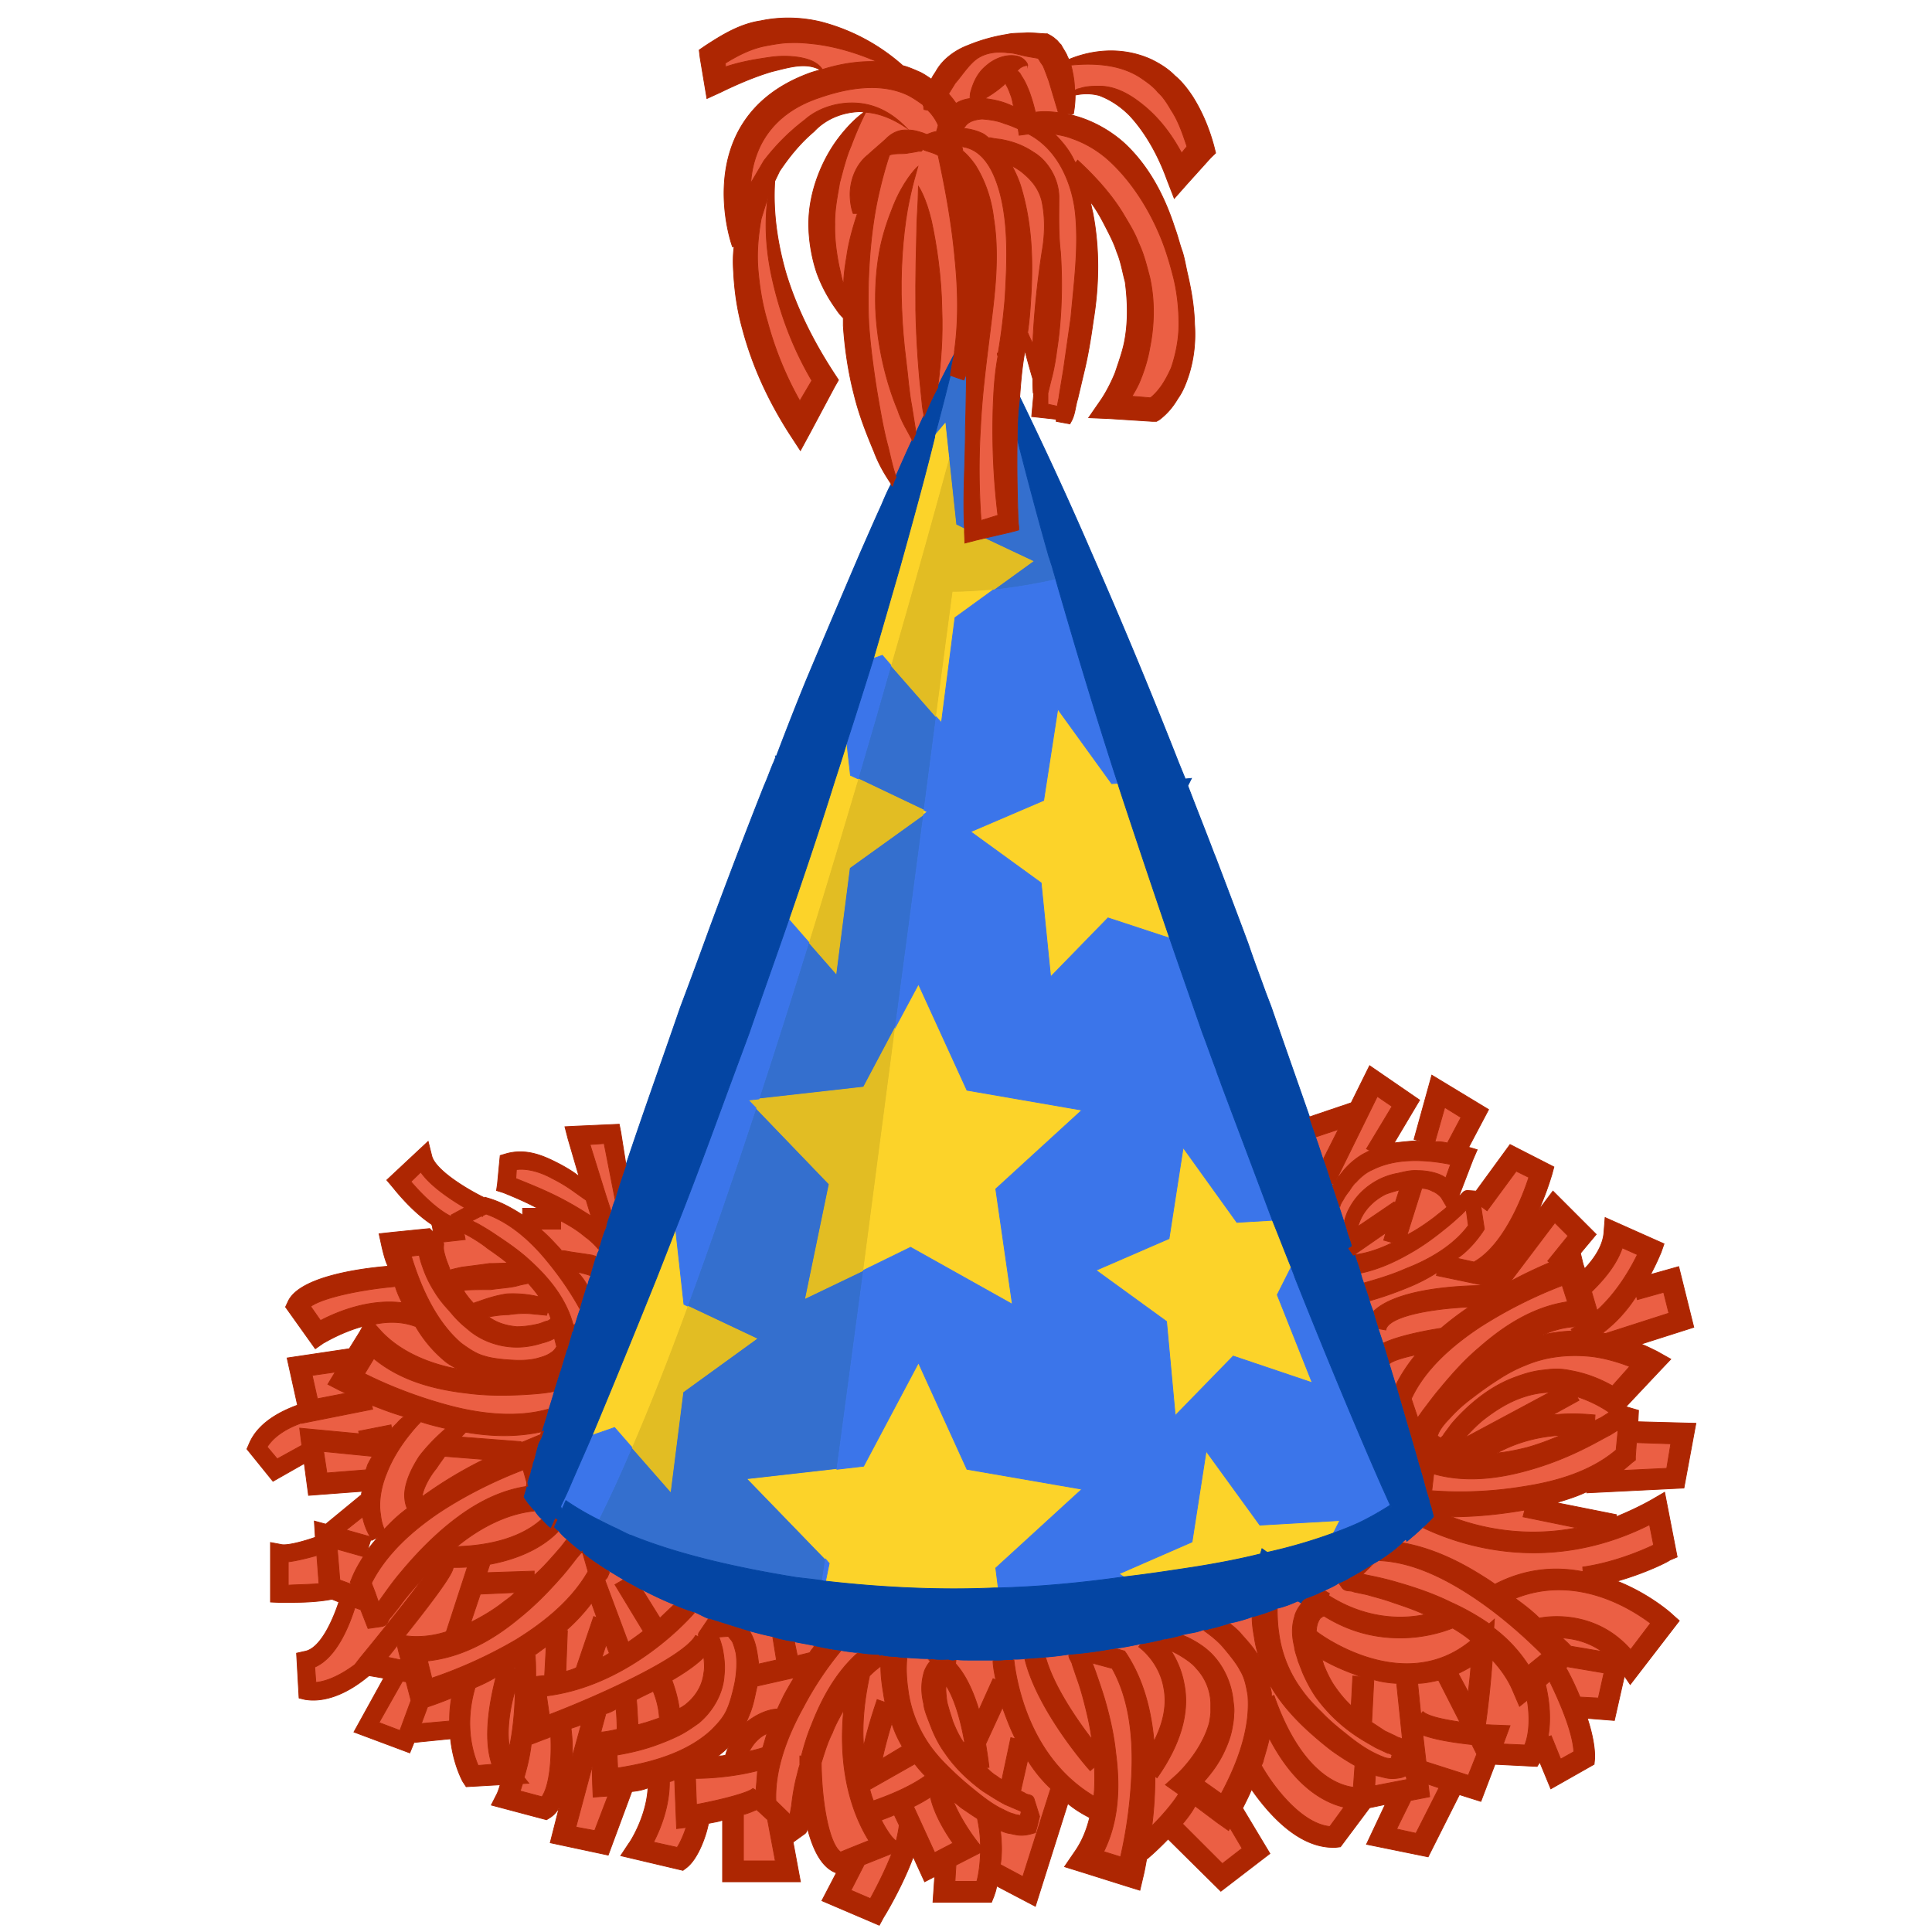 <svg id="Layer_6" xmlns="http://www.w3.org/2000/svg" height="100" width="100" viewBox="0 0 100 100">
    <style>
        .st0{fill:#346fce;stroke:#346fce;stroke-width:.04;stroke-miterlimit:10}.st1{fill:#e2bd23;stroke:#e2bd23}.st1,.st2{stroke-width:.04;stroke-miterlimit:10}.st2{fill:#fcd329;stroke:#fcd329}.st3{fill:#3b75ea;stroke:#3b75ea}.st3,.st4{stroke-width:.04;stroke-miterlimit:10}.st4{fill:#0445a3;stroke:#0445a3}.st5{fill:#eb5f44;stroke:#eb5f44}.st5,.st6{stroke-width:.04;stroke-miterlimit:10}.st6{fill:#ad2602;stroke:#ad2602}
    </style>
    <g id="XMLID_4_">
        <path class="st0" d="M54.65 30c-.06-.25-.14-.46-.19-.68-.06-.16-.11-.35-.17-.51-.67-2.35-1.21-4.43-1.64-6.11-.03 1.43 0 2.86.05 4.3l.03.27v.16l-.41.11-1.38.32 2.52 1.19-2.06 1.49c1.27-.14 2.43-.35 3.25-.54zm-5-10.41l-.46-.16c-.19.76-.46 1.84-.81 3.13l.54-.64.19 1.79v.01l.37 3.44.44.22c-.09-1.79.05-3.49.05-5.25.02-.59.03-1.17.04-1.76.01-.35.01-.71.01-1.08-.02.14-.08.25-.13.38l-.24-.08zm-5.24 20.72l3.42 1.63.63-4.83-2.35-2.68c-.53 1.87-1.1 3.84-1.7 5.88zm-1.14 10.07l-1.41-1.61c-.84 2.7-1.7 5.43-2.58 8.11l5.42-.61 1.65-3.11 1.46-11-3.84 2.76-.7 5.46zm-.35 10.91l-3.79-3.94c-1.17 3.57-2.37 7.05-3.55 10.25l3.58 1.69-3.81 2.76-.65 5.14-2-2.28c-.58 1.37-1.16 2.63-1.72 3.75.31.16.63.32.96.47.22.11.43.22.68.33h.03c2.37.97 5.37 1.67 8.59 2.19.43.05.89.1 1.32.16l.17-1.11-4-4.13 4.59-.52 1.38-10.3-3 1.44 1.22-5.9z"/>
        <path class="st1" d="M50.94 27.86l-.46.11-.54.14-.02-.55v-.18l-.44-.22-.37-3.44c-.75 2.76-1.78 6.47-3 10.71l2.35 2.68.86-6.46c.7 0 1.41-.06 2.08-.11l2.06-1.49-2.52-1.19zM39.28 56.88l-.55.06.4.41 3.79 3.94-1.22 5.9 3-1.44 1.65-12.59-1.65 3.11zm2.58-8.11l1.41 1.61.7-5.46 3.84-2.76.02-.22-3.42-1.63c-.81 2.73-1.66 5.58-2.55 8.46zM32.7 74.91l2 2.28.65-5.14 3.81-2.76-3.58-1.69c-.97 2.66-1.94 5.13-2.88 7.31z"/>
        <path class="st2" d="M60.83 73.27l3-3.08 4.09 1.38-1.81-4.55.72-1.43c-.32-.78-.64-1.62-.97-2.43l-1.84.11-2.78-3.87-.73 4.71-3.78 1.64 3.65 2.65.45 4.87zm4.38 5.67l-2.78-3.83-.73 4.7-3.78 1.65.24.16c1.24-.14 2.46-.33 3.65-.51 1.19-.19 2.35-.41 3.43-.68l.08-.27.27.19a26.8 26.8 0 0 0 3.43-1l.33-.65-4.14.24zM53.89 45.7l.49 4.86 2.97-3.05 3.19 1.05c-.92-2.7-1.81-5.35-2.65-7.91 0-.03-.03-.09-.03-.11l-.32.02-2.79-3.86-.73 4.73-3.78 1.62 3.65 2.65zm-3.84 30.35l-2.51-5.51-2.84 5.35-1.38.16-4.59.52 4 4.13.19.22-.19.92c2.81.32 5.78.48 8.75.35h.19l-.13-1.03L56 77.08l-5.95-1.03zM48.73 37.4l.7-5.43 1.97-1.43c-.67.05-1.38.11-2.08.11l-.86 6.46.27.29zm-1.19 13.54l-1.19 2.22-1.65 12.59 2.43-1.19 5.27 2.95-.86-5.97L56 57.46l-5.95-1.03zm.46-8.92l-.17-.08-.02.22zm-1.89-7.59c1.22-4.24 2.25-7.95 3-10.71v-.01l-.19-1.79-.54.64v.06c-.44 1.81-1.06 4.08-1.79 6.7-.43 1.49-.89 3.08-1.38 4.76l.46-.16.44.51zm-1.7 5.88l-.39-.18-.19-1.7c-.21.73-.46 1.46-.7 2.22-.7 2.24-1.48 4.56-2.3 6.94l1.03 1.18c.89-2.88 1.74-5.73 2.55-8.46zm-9.44 23.31c-.32.84-.65 1.67-.97 2.49-1.17 2.91-2.3 5.67-3.35 8.18l1.16-.4.89 1.02c.94-2.18 1.91-4.65 2.88-7.31l-.18-.09-.43-3.89z"/>
        <path class="st3" d="M71.97 77.92c-.14-.29-.26-.58-.41-.9-1.4-3.18-2.94-6.89-4.54-10.91-.05-.17-.13-.33-.19-.52l-.72 1.43 1.81 4.55-4.09-1.38-3 3.08-.45-4.87-3.65-2.65 3.78-1.64.73-4.71 2.78 3.87 1.84-.11c-.86-2.3-1.76-4.68-2.65-7.05-.08-.25-.19-.49-.27-.76-.24-.62-.46-1.27-.7-1.89-.57-1.65-1.14-3.27-1.7-4.9l-3.19-1.05-2.97 3.05-.49-4.86-3.65-2.65 3.78-1.62.73-4.73 2.79 3.86.32-.02c-1.24-3.81-2.3-7.38-3.21-10.54-.82.19-1.98.4-3.25.54l-1.97 1.43-.7 5.43-.27-.29-.63 4.83.17.08-.19.14-1.46 11 1.19-2.22 2.51 5.49L56 57.46l-4.46 4.08.86 5.97-5.27-2.95-2.43 1.19-1.38 10.3 1.38-.16 2.84-5.35 2.51 5.51L56 77.08l-4.46 4.08.13 1.03c2.19-.06 4.35-.27 6.49-.57l-.24-.16 3.78-1.65.73-4.7 2.78 3.83 4.14-.24-.33.65c.44-.16.87-.33 1.27-.51.63-.3 1.14-.6 1.65-.92.03.02.03.08.08.1-.02-.03-.03-.07-.05-.1zM44.41 40.31c.6-2.04 1.17-4.01 1.7-5.88l-.44-.51-.46.16c-.43 1.38-.89 2.84-1.38 4.35l.19 1.7.39.18zm-1.85 41.5c.06.03.11.03.17.03l.19-.92-.19-.22-.17 1.11zm-3.78-28.35c-.38 1.03-.76 2.05-1.14 3.08-.88 2.4-1.76 4.79-2.67 7.08l.43 3.89.18.09c1.18-3.2 2.38-6.68 3.55-10.25l-.4-.41.55-.06c.88-2.68 1.74-5.41 2.58-8.11l-1.03-1.18c-.67 1.95-1.37 3.89-2.05 5.87zm-8.13 20.83c-.41.95-.82 1.87-1.19 2.73-.14.33-.3.65-.44.95l.06.16c.08-.16.13-.29.21-.46.51.35 1.07.68 1.69.99.56-1.12 1.14-2.38 1.72-3.75l-.89-1.02-1.16.4z"/>
        <path class="st4" d="M74.13 78.08c-.02-.11-.08-.22-.11-.35v-.06l-.16-.51-.24-.89c-.03-.06-.03-.11-.06-.19 0-.06-.02-.11-.05-.16-.11-.38-.22-.81-.35-1.22 0-.05-.03-.11-.05-.16v-.03c-.28-.92-.55-1.89-.84-2.86-.11-.36-.22-.71-.33-1.08-.11-.36-.21-.71-.32-1.06-.08-.24-.16-.49-.24-.73-.09-.3-.19-.59-.27-.92-.06-.16-.14-.35-.19-.54-.09-.3-.19-.59-.3-.92a5.14 5.14 0 0 1-.16-.51c-.08-.3-.19-.6-.3-.92v-.03h-.08l-.03.03-.24-.35.19-.11c-.06-.22-.14-.46-.22-.67-.05-.22-.13-.44-.19-.65-.08-.25-.16-.49-.24-.73-.14-.38-.24-.73-.38-1.11 0-.03 0-.06-.03-.08-.13-.43-.27-.87-.43-1.3-.13-.38-.24-.76-.38-1.13-.11-.33-.24-.68-.35-1.03-.65-1.87-1.32-3.76-1.97-5.65-.11-.3-.22-.57-.33-.87-.29-.81-.59-1.59-.86-2.4-.57-1.54-1.14-3.03-1.7-4.51-.03-.06-.03-.09-.06-.14-.46-1.22-.94-2.41-1.38-3.57l.19-.38-.32.03-.33-.81a297.51 297.51 0 0 0-4.54-10.92c-1.48-3.43-2.81-6.21-3.7-8.05-.03.24-.05.48-.08.73-.03.48-.05.94-.05 1.43.43 1.68.97 3.76 1.64 6.11.06.16.11.35.17.51.05.22.13.43.19.68.91 3.16 1.97 6.73 3.21 10.54 0 .02.03.08.03.11.84 2.56 1.73 5.21 2.65 7.91.56 1.63 1.13 3.25 1.7 4.9.24.62.46 1.27.7 1.89.08.27.19.51.27.76.89 2.37 1.79 4.75 2.65 7.05.33.81.65 1.65.97 2.43.06.19.14.35.19.52 1.6 4.02 3.14 7.73 4.54 10.91.15.32.27.61.41.9.02.03.03.07.05.1-.05-.02-.05-.08-.08-.1-.51.32-1.02.62-1.65.92-.4.18-.83.35-1.27.51a26.8 26.8 0 0 1-3.43 1l-.27-.19-.08.27c-1.08.27-2.24.49-3.43.68-1.19.18-2.41.37-3.65.51-2.14.3-4.3.51-6.49.57h-.19c-2.97.13-5.94-.03-8.75-.35-.06 0-.11 0-.17-.03-.43-.06-.89-.11-1.32-.16-3.22-.52-6.22-1.22-8.59-2.19h-.03c-.25-.11-.46-.22-.68-.33-.33-.15-.65-.31-.96-.47-.62-.31-1.18-.64-1.69-.99-.08.17-.13.3-.21.46l-.06-.16c.14-.3.3-.62.44-.95.37-.86.78-1.78 1.19-2.73 1.05-2.51 2.18-5.27 3.35-8.18.32-.82.65-1.65.97-2.49.91-2.29 1.79-4.68 2.67-7.08.38-1.03.76-2.05 1.14-3.08.68-1.98 1.38-3.92 2.05-5.87.82-2.38 1.6-4.7 2.3-6.94.24-.76.49-1.49.7-2.22.49-1.51.95-2.97 1.38-4.35.49-1.68.95-3.27 1.38-4.76.73-2.62 1.35-4.89 1.79-6.7v-.06c.35-1.29.62-2.37.81-3.13 0-.05.02-.11.02-.14.03-.16.06-.32.08-.46.03-.1.03-.18.06-.27 0-.05.03-.08.03-.1 0-.06 0-.11.02-.17v-.05c-.11.19-.4.76-.84 1.62v.06c-.02.02-.02.08-.02.1v.03c-.25.46-.49.97-.71 1.51 0-.05-.02-.08-.02-.13-.14.3-.27.59-.41.89v.11c-.05.13-.11.24-.16.38-.03 0-.03-.03-.03-.03 0-.03-.02-.03-.02-.05-.27.56-.54 1.19-.84 1.86 0 .06.03.08.03.11-.09.16-.14.3-.19.46-.03-.03-.06-.06-.06-.11-.19.35-.35.73-.51 1.11-.35.76-.7 1.57-1.08 2.43-.87 2.03-1.81 4.24-2.81 6.62-.52 1.27-1.03 2.57-1.54 3.92h-.06c0 .03.03.03.03.06-.06.1-.08.21-.14.32-.16.38-.29.76-.46 1.14-.94 2.37-1.89 4.86-2.83 7.4-.49 1.35-1 2.73-1.52 4.11-.94 2.73-1.92 5.46-2.81 8.13-.21.6-.4 1.17-.57 1.76-.1.22-.16.41-.21.62-.11.3-.22.57-.27.87-.14.3-.22.59-.3.86v.03c-.05.08-.08.13-.08.22v.05c-.05.11-.08.16-.11.27 0 .03 0 .03-.03.05-.1.33-.21.68-.29 1-.06.14-.11.27-.14.41 0 .03 0 .03-.03.05-.13.44-.27.84-.37 1.25-.11.29-.19.56-.27.83-.03.06-.03.09-.03.11-.03.08-.05.17-.05.22h-.03c-.03.08-.06.16-.06.22-.08.24-.13.46-.21.7v.03l-.03.02c-.11.38-.22.73-.32 1.08 0 0 0 .03-.03.03V71l-.32 1.02c-.09.33-.19.63-.28.92-.1.41-.24.79-.35 1.17.03 0 .06 0 .11-.03l-.13.35-.14.27-.05.16-.03.11-.08.3c-.03.16-.08.32-.14.46 0 .05-.02.11-.02.16-.06.13-.08.24-.11.38-.06.16-.11.32-.16.48l.05.17c-.03 0-.05 0-.08.02-.05.19-.11.38-.16.54.16.27.35.52.57.73.1.17.24.33.37.44.17.19.33.35.49.48.08-.16.16-.35.24-.51l.08.05c-.08.14-.13.25-.18.38.08.08.16.16.24.22.13.16.27.3.43.43.24.22.49.43.78.65l.03-.06.03.09c.16.16.35.29.54.43.24.16.51.35.78.51h.03v.03c.24.13.49.3.73.43.22.14.43.24.68.38.13.08.24.13.37.19.52.27 1.03.51 1.57.73.24.11.51.21.76.3.11.02.21.08.32.1.27.11.43.22.71.33h.08c.67.21 1.37.43 2.08.65.4.11.78.21 1.19.29.16.06.35.11.51.14.19.05.41.08.62.11v.02c.3.06.6.11.89.17.03 0 .08.02.11.02.46.11.92.19 1.38.25.24.05.51.08.76.11h.11c.35.05.72.1 1.1.1.03.06.08.06.14.03.24.05.48.08.73.08.19.03.38.06.59.06.35.02.71.05 1.08.05l.06.03c.02 0 .08 0 .13-.03.27.05.57.05.87.03.13.05.27.05.4.02.27.03.54.03.81.03h1.36c.18 0 .4-.03.59-.03.08 0 .16 0 .24-.02.19 0 .38 0 .57-.03.35-.03.73-.05 1.08-.08.41-.03.79-.08 1.19-.14.65-.05 1.3-.13 1.95-.24.16-.03.32-.05.48-.08h.08c.41-.06.82-.14 1.19-.22.36-.05.71-.13 1.06-.21.02 0 .05 0 .08-.03.38-.05.73-.14 1.08-.24.14-.03.24-.06.38-.08.21-.03.46-.09.67-.17h.03c.08 0 .19-.02.27-.05.38-.08.73-.19 1.08-.3.41-.08.79-.19 1.14-.32.43-.11.86-.25 1.3-.44.35-.08.7-.21 1.05-.37h.03l.16.1c.03-.05.05-.1.11-.16l.05-.05c.03 0 .05-.03.05-.03.3-.11.57-.21.84-.35.08-.03.14-.05.19-.08.24-.11.49-.22.73-.38.19-.08.38-.16.54-.27 0 0 .46-.24 1.11-.65l.05-.03c.14-.08.27-.16.41-.24.08-.05.16-.11.24-.16.35-.24.68-.49.95-.76v-.02c.05-.03.08-.06.13-.11.03.02.03.08.06.11.3-.25.59-.49.86-.76.22-.19.41-.38.57-.57-.03-.13-.08-.3-.11-.43z"/>
        <path class="st5" d="M84.7 74.67l-.05.71v.19l-.17.13c-.16.14-.32.27-.48.41l2.27-.11.21-1.27-1.78-.06zm0-7.59c-.41.65-1 1.35-1.76 1.92.03 0 .08 0 .11.02h.06l3.27-1.05-.27-1.08-1.36.38-.05-.19zm-2.05.76c1.1-1 1.78-2.25 2.1-2.9l-.78-.35c-.38 1.11-1.3 1.97-1.59 2.27l.27.92v.06zm-1.6 18.48c.19.33.46.87.73 1.52l.95.05.29-1.3-1.89-.32-.08.05zm-1.24-17.21c.51-.14 1.05-.19 1.57-.22l-.06-.08c.08-.06.16-.08.22-.14-.6.03-1.16.19-1.73.44zm1.51 16.1l1.6.27a3.95 3.95 0 0 0-2.06-.7c.16.14.3.27.43.41v.02h.03zm1.24-11.97l-.02.3c.11-.06.21-.11.32-.16l.43-.27-.08-.06c-.48-.32-1.05-.59-1.59-.76l.11.19-1.38.76c.65-.08 1.4-.08 2.21 0zm-3.51 1.68c.6-.17 1.16-.38 1.73-.63-1.57.09-2.65.57-3.3.92.52-.05 1.06-.16 1.57-.29zM80 87.21c.27 1.14.24 2.03.13 2.68l.16-.05.49 1.21.68-.38c-.06-1.08-.79-2.7-1.25-3.65l-.21.19zm-1.57-4.48c.43.32.84.62 1.24 1.02h.03c.38-.08 2.86-.46 4.7 1.63l1.03-1.36c-1-.75-3.84-2.56-7-1.29zm-3.32-4.22c1.4.54 3.72 1.11 6.51.57l-2.79-.57.09-.35c-1.27.22-2.54.35-3.81.35zm5.1-13.16l-.1-.08 1.05-1.3-.68-.68-2.29 3.03c.64-.35 1.32-.67 2.02-.97zm-1.56 22.97l-.36-.84c-.24-.56-.62-1.1-1.05-1.56-.05.75-.16 2-.35 3.35.19 0 .35.02.51.02l.76.03-.35.95 1.11.05c.16-.38.32-1.16.13-2.32l-.4.32zm-3.22-23.19l.86.19c1.54-.86 2.52-3.38 2.84-4.38l-.65-.32-1.51 2.05-.32-.24.16 1.05.02.14-.08.13c-.37.54-.81 1.03-1.32 1.38zm4.54 6.95c-.38.03-.76.11-1.14.24-.75.25-1.43.68-2.08 1.19-.29.24-.59.54-.86.84l-.03.05 4.33-2.32c-.08-.03-.14 0-.22 0zm-3.84 14.19c-.21.13-.43.24-.65.35l.52.97c.05-.48.11-.94.13-1.32z"/>
        <path class="st5" d="M79 70.65c-.49.19-.95.43-1.41.73-.51.32-.92.62-1.38.97-.43.32-.83.67-1.19 1.08-.19.19-.35.38-.48.59-.06.09-.11.22-.14.3l.16.11c.06-.05.14-.11.17-.19l.4-.54c.3-.35.62-.68.95-.97.7-.62 1.48-1.14 2.38-1.46.43-.16.89-.3 1.37-.35.28-.03.44-.06.73-.06.27 0 .49.03.73.08.79.14 1.49.41 2.17.79l.89-1c-.7-.27-1.49-.49-2.24-.54-1.06-.08-2.14.05-3.11.46zm4.75 3.37l-.4.25c-.41.21-.84.46-1.27.67-.87.44-1.79.81-2.7 1.08-1.63.49-3.44.76-5.17.27l-.1.87c1.56.11 3.21.05 4.78-.22 1.76-.27 3.49-.81 4.76-1.89l.1-1.03zM73.38 87.13l.16 1.6.11-.14c.27.25 1.05.41 1.91.54l-1.1-2.16c-.38.08-.73.16-1.08.16zm1.54-27.97l.7-1.32-.84-.52-.51 1.79c.21-.03.43 0 .65.05zm-1.27 30.65l.16 1.38 2.19.7.43-1.08v-.03l-.24-.48c-.79-.09-1.79-.22-2.54-.49zm0-16.81c.29-.38.59-.79.89-1.14.62-.75 1.27-1.48 2.02-2.11 1.25-1.1 2.76-2.1 4.57-2.37l-.27-.84c-1.48.57-2.94 1.3-4.27 2.16-1.46.97-2.84 2.19-3.54 3.7l.33.98.27-.38zM74 93l-.98.19-.73 1.48 1 .22 1.19-2.35-.56-.19zm.89-30.52l-.27-.46c-.06-.1-.27-.29-.49-.37-.16-.09-.35-.14-.54-.14l-.76 2.41c.52-.27 1-.6 1.46-.95.19-.16.41-.32.6-.49zm-1.62 7.65c-.65.14-1.16.3-1.33.44.11.37.22.72.33 1.08.27-.54.62-1.06 1-1.52zm.4 8.95c-.27.27-.56.51-.86.76-.03-.03-.03-.09-.06-.11-.05.05-.08.08-.13.11v.02c1.49.27 2.86.92 4.11 1.71.21.13.43.27.65.43 1.62-.84 3.18-.92 4.56-.65l-.02-.24c1.56-.22 3-.82 3.67-1.14l-.21-1.05c-5.44 2.73-10.11.92-11.71.16zm.92-10.33c.43-.37.87-.7 1.33-1.02.05-.03.08-.06.13-.08-2.24.1-4.22.54-4.32 1.19l-.35-.06c.08.24.16.49.24.73.81-.38 2.24-.65 2.97-.76zM71 89.11h-.06c.25.16.49.32.73.48l.57.27c.11.08.24.08.35.16l-.3-2.89c-.4-.02-.81-.08-1.18-.19L71 89.11zm2.11-22.57c-.71.3-1.44.57-2.19.78.05.19.13.38.19.54 1.08-1.02 3.72-1.3 5.59-1.32v-.03l-2.35-.49.03-.16c-.41.27-.84.49-1.27.68zm-1.68 14.24c-.14.08-.27.16-.41.24l-.05.03-.43.43.43.09c.49.1.95.21 1.41.35.94.27 1.86.59 2.73 1.02.67.3 1.35.68 1.97 1.11l.27-.24-.03.43v.03c.68.51 1.3 1.16 1.79 1.92l.7-.57c-1.11-1.11-2.38-2.19-3.7-3.05-1.46-.95-3.06-1.71-4.68-1.79zm1.35 11.14l-.22.08c-.59.13-.83.02-1.18-.06-.06-.02-.14-.02-.19-.05l-.03.54 1.65-.32-.03-.19zm-.57-29.65l.22-.68c-.27.08-.49.14-.7.22-.49.24-.92.62-1.19 1.08-.11.19-.19.38-.25.59l1.87-1.27.05.06zm.73 2.62c-.75.43-1.59.81-2.48 1 .05.19.1.35.16.51.73-.21 1.46-.43 2.13-.73 1.25-.48 2.49-1.21 3.25-2.24l-.11-.81-.24.24c-.27.25-.57.52-.84.73-.6.49-1.19.92-1.87 1.3zm-2.81.05h.03c.65-.08 1.3-.32 1.92-.62l-.46-.13.11-.38-1.6 1.11v.02z"/>
        <path class="st5" d="M70.19 61.19c-.11.08-.25.29-.36.46-.13.16-.24.32-.32.48-.08.11-.13.22-.16.33.08.24.16.48.24.73.06-.22.14-.46.27-.68.33-.62.87-1.13 1.52-1.46.32-.16.67-.27.97-.32.35-.08.67-.17 1.05-.14.35 0 .73.06 1.08.19.14.06.25.11.35.19l.25-.7c-1.35-.27-2.84-.33-4.03.27-.32.13-.62.38-.86.65zm-1.41 21.4c1.97 1.25 3.84 1.22 4.97.98-.54-.25-1.1-.44-1.67-.63-.43-.16-.89-.27-1.33-.4l-.67-.14c-.22-.11-.46.03-.65-.27l-.11-.16c-.24.16-.49.27-.73.38l.22.13-.03.09v.02zm.76-22c.29-.35.67-.67 1.08-.89.11-.05.19-.11.3-.14l-.19-.1 1.32-2.19-.76-.52-2.13 4.33c.13-.16.22-.3.38-.49zm-.52 26.6c.27.4.57.78.92 1.1l.08-1.54.44.03c-.81-.27-1.52-.59-2.03-.89l.08.27c.14.35.3.7.51 1.03zm.25-28.73l-1.14.38c.14.37.25.75.38 1.13l.76-1.51zm6.86 26.46c-.3-.25-.62-.46-.94-.65-.33.13-1.36.51-2.71.51-1.16 0-2.51-.24-3.94-1.13h-.03c-.05.02-.13.08-.16.1-.06.06-.11.17-.16.3-.03.11-.06.27-.06.43l.03-.02c.19.16 4.51 3.32 7.97.46z"/>
        <path class="st5" d="M72 91.02l.05-.18c-.05-.03-.13-.09-.22-.09l-.62-.29c-.38-.22-.78-.44-1.16-.71-.73-.51-1.4-1.16-1.94-1.91-.28-.41-.49-.82-.68-1.25l-.24-.62c-.06-.24-.17-.49-.19-.73-.11-.46-.17-.97 0-1.54.05-.24.19-.49.35-.68l-.16-.1h-.03c-.35.16-.7.29-1.05.37 0 .41.02.82.08 1.22.13 1.06.54 2.06 1.16 2.92.3.43.65.81 1.05 1.19.41.43.81.76 1.25 1.11.43.35.86.67 1.32.92.24.13.49.24.7.32.08.03.22.05.33.05zm-4.41-1.54c-.43-.4-.86-.86-1.24-1.35-.22-.29-.43-.59-.62-.94.02.16.05.27.08.43v.19l.13-.06c1.38 3.95 3.27 4.65 4.11 4.76l.08-1.13c-.4-.22-.81-.49-1.19-.76-.46-.35-.94-.76-1.35-1.14zm-1.89.49c-.08.38-.19.73-.3 1.11-.02.11-.05.19-.11.3.57 1.02 2.03 3 3.54 3.16l.73-1c-1.02-.24-2.56-1.06-3.86-3.57zm-.89-6.24c-.35.13-.73.24-1.14.32.16.11.33.27.49.43.4.46.7.76 1 1.27-.11-.32-.19-.67-.24-1.02-.06-.33-.11-.68-.11-1zm-1.22 11.02l-.57-.4-1.16-.87c-.16.3-.4.63-.65.92l2.06 2.06 1.02-.79-.62-1.05-.08.13zm.6-8.29c-.17-.35-.6-.87-.87-1.19-.3-.35-.65-.62-1-.87h-.03c-.21.08-.46.14-.67.17-.14.02-.24.05-.38.08.11.05.24.1.35.16.41.21.79.46 1.11.78.65.65 1.05 1.57 1.13 2.46.03.24.06.43.03.7 0 .19-.03.41-.08.68-.08.46-.24.87-.43 1.27-.27.57-.62 1.05-1.03 1.51l.89.63c.84-1.57 1.52-3.38 1.38-5.09-.08-.46-.16-.91-.4-1.29z"/>
        <path class="st5" d="M60.32 92.38l.6-.54c.48-.46.97-1.09 1.29-1.71.17-.32.3-.65.38-.94.03-.14.06-.33.08-.54v-.49a2.76 2.76 0 0 0-.75-1.81c-.22-.27-.52-.46-.82-.65-.13-.08-.29-.16-.45-.24h-.03c.3.46.54 1.02.67 1.7.3 1.49-.19 3.14-1.4 4.86l-.11-.08c0 .87-.05 1.73-.16 2.57.51-.51 1.05-1.13 1.38-1.65l-.03-.02-.65-.46z"/>
        <path class="st5" d="M57.83 85.35l.17.05.21.06.11.16c.89 1.38 1.27 2.95 1.41 4.51.51-1 .67-1.92.51-2.75-.24-1.41-1.3-2.14-1.3-2.14l.08-.11c-.37.08-.78.16-1.19.22zm-.29 1l-1-.27.16.43c.16.46.32.92.46 1.38.27.92.49 1.86.59 2.84.22 1.65.19 3.48-.62 5.11l.87.27c.35-1.54.56-3.17.59-4.76.03-1.76-.21-3.54-1.03-5h-.02zM55.62 4.67c.02-.01.04-.01.06-.02.06-.03.12-.06.18-.06.35-.13.73-.13 1.11-.13.76.02 1.46.4 2.05.86.92.7 1.6 1.6 2.14 2.6l.27-.33v-.03c-.22-.64-.43-1.29-.81-1.86-.19-.33-.41-.68-.68-.92-.24-.3-.54-.51-.86-.73-1-.68-2.3-.81-3.65-.68.05.17.08.33.11.49.05.27.08.54.08.81zm.51 83.49c-.11-.43-.24-.89-.4-1.32l-.22-.65c-.03-.19-.19-.33-.19-.52-.4.06-.78.11-1.19.14.43 1.51 1.62 3.21 2.38 4.21-.08-.62-.22-1.24-.38-1.86zm4.89-71.38c0-.78-.08-1.59-.27-2.38-.19-.75-.43-1.57-.75-2.3-.62-1.45-1.52-2.81-2.62-3.81-.57-.51-1.22-.89-1.92-1.13-.27-.11-.57-.16-.87-.22.41.41.76.84 1 1.35.03.06.06.09.06.14h.02l.11-.14c.87.81 1.68 1.68 2.32 2.71.3.51.63 1.02.84 1.59.27.57.41 1.16.57 1.76.27 1.21.24 2.48 0 3.67-.11.63-.3 1.22-.54 1.79-.11.24-.24.48-.38.7l.95.08c.19-.13.4-.38.54-.57.21-.29.38-.62.54-.97.24-.7.4-1.49.4-2.27zm-4.59 74.87c-.14-.14-2.73-3.11-3.38-5.76-.19.03-.38.03-.57.03.14 1.24.84 5.08 4.14 7.05.05-.49.05-1 .03-1.51l-.22.19zm-3.24-74.44c.08.19.16.38.27.57.05-1.32.21-3.05.48-4.78.16-.92.16-1.81-.02-2.62-.19-.73-.65-1.17-1.09-1.52-.16-.11-.32-.21-.45-.27.18.33.32.65.43.97.62 1.98.67 3.98.54 5.95-.03.57-.08 1.14-.16 1.7zm-.73-11.7c-.03-.16-.06-.32-.11-.49-.08-.21-.16-.46-.27-.62 0-.03-.03-.05-.03-.08h-.03c-.02.03-.05.08-.1.11a5.8 5.8 0 0 1-.95.67c.51.06.97.17 1.41.38.02 0 .05.03.08.03zm.37 87.19l.22.11c.16.13.41.03.49.35l.27.86-.14.57-.08.27-.21.06c-.6.16-.84.02-1.19-.03-.14-.03-.27-.08-.41-.14.08.68.08 1.27 0 1.76l1.16.62 1.44-4.54v-.02c-.49-.46-.87-.95-1.19-1.46l-.36 1.59zm-1.81-2.43c.11.67.17 1.16.17 1.21h-.14c.14.14.27.27.43.38.14.08.25.19.38.25l.46-2.17.24.06c-.29-.57-.48-1.11-.67-1.62l-.87 1.89z"/>
        <path class="st5" d="M54.89 13.05c.13 1.87.03 3.7-.19 5.08-.08.65-.19 1.16-.3 1.57-.08.32-.13.54-.16.65v.57l.46.1h.03c.02-.16.05-.29.08-.43 0-.05.02-.11.02-.16l.22-1.33.38-2.67c.16-1.78.4-3.54.24-5.3a6.43 6.43 0 0 0-.73-2.46c-.4-.73-.97-1.35-1.7-1.73h-.03l-.46.06-.05-.33a5.23 5.23 0 0 0-.7-.27c-.38-.16-.79-.21-1.17-.24-.35.03-.64.11-.83.32-.03.06-.08.08-.11.17.35.02.7.13 1.03.29.08.06.16.11.24.19h.11c.11.03.29.06.51.08.43.08 1.05.22 1.73.68.68.4 1.32 1.35 1.3 2.38 0 .89-.03 1.83.08 2.78zm-5.46 84.33h1.13c.09-.33.17-.84.19-1.49l-1.27.65-.05.84z"/>
        <path class="st5" d="M51.67 18.24c.16-.95.27-1.86.35-2.81.11-1.87.19-3.81-.29-5.54-.25-.87-.63-1.68-1.3-2.08-.19-.11-.41-.19-.65-.22.03.08.05.14.05.22.25.21.46.46.65.73.54.86.84 1.81.95 2.75.3 1.87.08 3.76-.14 5.52-.21 1.75-.46 3.54-.54 5.35-.1 1.59-.08 3.22.03 4.78l.87-.27c-.22-1.81-.3-3.62-.25-5.46.03-.92.08-1.83.25-2.75v-.03c-.03-.05-.03-.11-.03-.14 0 0 .03.03.03.06 0-.03.02-.08.02-.11zm-2.21 67.87c.56.62.94 1.51 1.21 2.4l.73-1.62.14.05c-.08-.4-.14-.73-.14-.97h-1.11c-.27 0-.54 0-.81-.03l-.02.17zm.29 7.46c-.13-.11-.27-.22-.4-.33.27.68.78 1.49 1.19 2.03l.21.27c0-.43-.05-.89-.16-1.41-.3-.19-.57-.38-.84-.56zm.46-88.47c0-.1 0-.27.06-.43.11-.38.32-.89.75-1.24.41-.38 1-.62 1.54-.54.27.03.46.19.54.3.11.13.09.21.09.21 0-.03-.33 0-.52.25l-.02.02c.1.06.16.14.21.25.19.27.3.54.41.81.13.35.24.73.32 1.08.43-.06.81-.03 1.19.02l-.49-1.64c-.1-.27-.19-.52-.29-.76-.06-.11-.14-.19-.19-.3l-.08-.11c-.25-.05-.49-.08-.71-.13-.35-.08-.59-.16-.86-.16-.57-.08-1.19 0-1.65.35-.43.35-.73.84-1.08 1.24-.11.19-.22.35-.33.54.14.16.28.33.38.49.22-.14.49-.22.73-.25zM49 87.97c.02.19.08.35.13.54l.19.6c.14.35.3.7.51 1.02.03.03.03.06.06.08l.03-.05v-.03c-.17-.94-.46-2.11-.95-2.89-.03.22 0 .46.03.73zm-1.71 5.54l1.09 2.38.94-.49c-.4-.56-.97-1.51-1.16-2.38-.3.19-.6.36-.87.49zm.6-1.59c-.19-.19-.38-.41-.54-.62l-2.33 1.32c.06.22.11.4.19.59.68-.24 1.81-.67 2.68-1.29z"/>
        <path class="st5" d="M49.21 91.57c.41.4.81.75 1.25 1.1.43.35.86.68 1.32.92.24.11.46.25.7.3.08.05.25.05.33.08l.05-.19c-.05-.05-.13-.08-.21-.11l-.63-.27c-.4-.21-.78-.46-1.16-.7-.73-.54-1.4-1.16-1.94-1.95-.27-.37-.49-.78-.68-1.24l-.24-.62c-.08-.22-.17-.46-.19-.7-.11-.46-.16-.98 0-1.57.05-.22.19-.46.35-.65l-.08-.05-.06-.03c-.37 0-.73-.03-1.08-.05-.05.54-.02 1.08.06 1.62.13 1.05.54 2.05 1.13 2.89.33.46.68.84 1.08 1.22zm-3.59 2.64c.32.63.59.92.59.92l.17.17c.08-.3.13-.57.16-.79h.02l-.27-.57c-.24.11-.48.19-.67.27zm.05-3.19l1.03-.62c-.22-.38-.41-.78-.54-1.21-.16.51-.35 1.21-.49 1.83zm-1.62 6.82l1 .43c.33-.6.78-1.49 1.11-2.33l-1.43.57-.68 1.33zm4.51-89.79c-.21-.13-.48-.19-.7-.27l-.11-.05v.02s-.05.08-.08.08h-.13c-.14.03-.3.06-.52.09-.21.05-.46.02-.73.05-.08 0-.16.03-.24.05l-.03.06c-.16.48-.4 1.3-.62 2.35-.35 1.73-.54 4.05-.43 6.35.08 1.16.24 2.32.41 3.41.18 1.05.35 2.08.59 2.94.13.54.24 1.06.38 1.46.3-.67.57-1.3.84-1.86-.19-.38-.52-.87-.73-1.52-.57-1.35-1.06-3.27-1.14-5.24-.03-1 .03-2 .19-2.89.16-.92.46-1.76.73-2.43.49-1.22 1.11-1.9 1.27-2.03-.05.19-.32 1.03-.54 2.24-.24 1.38-.38 3.22-.3 5.06.03.91.11 1.83.22 2.7.11.86.16 1.67.3 2.38.08.54.16.97.21 1.32.14-.3.27-.59.41-.89-.06-.24-.08-.51-.11-.81a50.98 50.98 0 0 1-.3-4.57c-.02-1.65.03-3.3.06-4.57.05-.83.08-1.59.08-1.83 0 0 .38.54.67 1.78.27 1.24.52 2.92.54 4.59.06 1.38-.05 2.73-.19 3.84.44-.86.73-1.43.84-1.62v-.05c.22-1.57.19-3.17.03-4.76-.16-1.81-.49-3.62-.87-5.38zM44.7 90.4c.27-1.21.68-2.35.7-2.43l.41.14c-.03-.14-.06-.3-.08-.44-.08-.48-.14-.94-.14-1.43-.19.14-.38.3-.57.49l-.02.02v.03c-.3 1.41-.38 2.57-.3 3.62zm-1.03-1.89c-.21.38-.43.76-.59 1.19-.25.49-.41 1.03-.57 1.54v.11c.03 2 .41 4.08 1 4.51l.46-.19 1-.4c-.62-1-1.65-3.19-1.3-6.76zm-1.75-2.97c.05-.11.13-.19.21-.3v-.03c-.03 0-.08-.02-.11-.02-.29-.06-.59-.11-.89-.17l.14.68.65-.16zm2.35.03c-.25-.03-.52-.06-.76-.11-.73.89-1.38 1.86-1.92 2.89-.84 1.51-1.49 3.22-1.43 4.86l.73.71.08-.46c.05-.46.13-.95.24-1.41.06-.21.11-.48.19-.7v-.46h.08c.14-.54.3-1.08.52-1.6.51-1.32 1.24-2.7 2.38-3.72h-.11zM42.02 19.7c-1-1.7-1.67-3.51-2.08-5.41-.29-1.35-.38-2.75-.19-4.1l-.35 1.13c-.16.89-.24 1.78-.16 2.68.08.89.22 1.78.49 2.67.37 1.38.94 2.79 1.67 4.08l.62-1.05zm-2.7 74.11l-.16-.14c-.19.08-.43.19-.68.25v2.4h1.65l-.4-2.13-.41-.38z"/>
        <path class="st5" d="M42.43 5.05c-1.49.49-2.51 1.35-3.08 2.51-.3.63-.46 1.3-.49 1.92l.68-1.16c.62-.81 1.32-1.51 2.11-2.11.75-.67 1.86-.97 2.86-.86s1.78.62 2.41 1.27c-.63-.43-1.36-.76-2.11-.81-.11.21-.43.86-.76 1.75-.24.54-.4 1.19-.59 1.9-.11.67-.27 1.4-.25 2.16-.02.73.08 1.46.22 2.16.08.32.13.65.24.95 0-.52.08-1 .16-1.49.11-.78.33-1.51.55-2.19h-.22s-.16-.38-.16-1c0-.57.21-1.46.92-2.03.32-.29.64-.56.94-.83.28-.3.66-.46.98-.46h.18c.27 0 .52.08.68.13.11.03.16.06.22.08.02 0 .05 0 .02.03.16-.05.33-.14.52-.16 0 0 .02 0 .02-.03.03-.11.06-.19.08-.3-.08-.19-.24-.48-.51-.75 0-.03-.03-.03-.03-.03H48l-.17-.03c-.02-.05-.02-.08-.02-.13v-.03l-.03-.05v-.03c-.22-.16-.46-.33-.76-.49-1.16-.57-2.73-.54-4.59.11zm-2.95 85.41c.08-.25.14-.49.22-.73-.3.13-.65.4-.92.92.24-.06.46-.11.7-.19zm-.21-4.33l.92-.21-.19-1.17c-.41-.08-.79-.18-1.19-.29.02 0 .02.02.02.02.17.3.27.6.33.92.05.25.08.49.11.73zm.97 2.33c.11-.25.22-.46.32-.68.17-.32.36-.65.54-.94l-1.91.43c-.14.59-.19 1.02-.46 1.62-.03.11-.08.16-.11.27.57-.46 1.16-.68 1.59-.7h.03zm-1.11 4.21c.03-.35.06-.7.08-1.02-1.24.32-2.51.4-3.21.4l.05 1.35c1.43-.27 2.7-.62 2.92-.83l.16.1zm.68-89.7a5.1 5.1 0 0 1 1.56 0c.46.08.95.24 1.19.62h.03c1.03-.32 1.95-.43 2.81-.4-1.02-.44-2.08-.76-3.13-.9-.44-.05-.9-.1-1.33-.08-.43 0-.86.08-1.29.16-.76.14-1.44.49-2.11.9l.02.19c.73-.25 1.49-.38 2.25-.49zm-4.65 85.46c.11-.05.19-.11.27-.16.54-.41.92-.98 1-1.68.05-.24.03-.51 0-.81-.41.41-1 .81-1.65 1.19.14.38.3.89.38 1.46zm-.24 3.7c-.09.03-.14.06-.22.08-.03 0-.03 0-.05.03 0 1.27-.46 2.41-.82 3.11l1.22.27c.16-.24.35-.68.46-1.03l-.49.06-.1-2.52zm-.06-9.05c-.54-.22-1.05-.46-1.57-.73l.87 1.4c.3-.29.54-.51.7-.67z"/>
        <path class="st5" d="M37.65 88.43c.16-.35.32-1 .4-1.41.08-.48.11-.97.05-1.43-.05-.21-.1-.4-.18-.59-.06-.11-.17-.22-.22-.3l-.49.03c.08.21.14.4.19.62.08.43.14.89.08 1.38-.05.92-.59 1.86-1.32 2.46-.41.29-.73.51-1.14.7-.4.19-.81.35-1.21.49-.62.21-1.22.35-1.87.46l.03.67c1.78-.27 3.62-.81 4.86-1.97.33-.33.65-.68.82-1.11z"/>
        <path class="st5" d="M33.02 89.27c.14-.03.27-.08.41-.11.24-.08.49-.16.7-.24a4.37 4.37 0 0 0-.32-1.38c-.27.13-.57.27-.87.43.03.3.06.84.08 1.3zm-1.51-7.92l.03.05-.08.19c-.03.08-.09.14-.14.19v.03L32.51 85c.27-.19.54-.38.78-.57l-1.46-2.41.41-.24c-.24-.13-.49-.3-.73-.43zm.11-18.68c.05-.21.11-.4.21-.62l-.56-2.86-.73.05.81 2.6.27.83zm-.46 23.11c.13-.05.24-.13.38-.21l-.17-.44-.21.65zm.19 2.95l-.25.92h.09c.24-.03.51-.08.75-.14 0-.3-.02-.73-.05-1.05-.19.11-.35.19-.54.24v.03zm-.65 4.29l-.03-.7-.02-.89-.84 3.14.97.18.68-1.78h-.06l-.7.05zm-.3-26.59c.03-.14.08-.27.14-.41-.22-.08-.44-.13-.65-.18.21.21.35.43.48.64.03-.02.03-.02.03-.05zm-.57 19.89l.9-2.65.16.06-.27-.76c-.38.51-.84 1-1.33 1.43h.08l-.08 2.11c.19-.05.38-.11.54-.19zm.25 2.95c-.16.08-.35.13-.52.19v.02c.03.25.09.79.06 1.46l.46-1.67zm.75-24.25c.03-.02.03-.02.03-.05.03-.11.06-.16.11-.27v-.05a3.76 3.76 0 0 0-.68-.63c-.37-.32-.81-.59-1.27-.83v.43h-1.05c.38.32.7.67 1.03 1.03.02.02.05.05.05.08.11 0 .22.02.38.05.35.06.78.11 1.24.19.06.03.11.03.16.05zm-2.4 23.73c2.86-1.1 7-3.02 7.57-4.1l.19.08c-.06-.08-.06-.16.02-.27l.44-.65c-.28-.11-.44-.22-.71-.33-.59.68-3.57 3.79-7.65 4.3l.14.97zm-.7-1.97c.16-.03.29-.03.46-.05l.08-1.49c-.22.14-.41.3-.65.46h.08c.03.38.03.73.03 1.08zm.46 3.24l-.65.25-.03-.11c-.08.76-.24 1.35-.38 1.84l.24.3-.32.02c-.05.14-.08.27-.13.38l1.13.3c.41-.6.51-2.03.46-3.11-.16.08-.27.11-.32.13zm-.06-8.94c.33-.35.62-.68.92-1.03l.27-.35c-.16-.13-.3-.27-.43-.43-.49.51-1.52 1.32-3.54 1.7l-.14.43 2.44-.08v.22c.16-.14.32-.3.48-.46zm-.48-2.87c-1.41.14-2.82.87-4 1.84 2.67-.08 3.89-.97 4.37-1.4a1.8 1.8 0 0 1-.37-.44zm-1.33-10.16c-.35 0-.73.06-1.03.11.44.32.92.46 1.46.51.35 0 .71-.05 1.06-.13.16-.03.32-.11.48-.16.08 0 .14-.06.22-.11a.992.992 0 0 0-.16-.38l-.06.19s-.24-.03-.62-.06c-.35-.05-.86-.05-1.35.03zm4.27-5.11l-.24-.78v-.03l-.16-.11-.52-.37c-.35-.25-.7-.46-1.08-.65-.59-.33-1.3-.54-1.86-.46l-.03.46c.95.38 1.86.75 2.78 1.27.38.21.73.43 1.11.67zm-4.22 27.49c.17-.81.28-1.78.3-2.97-.27.92-.46 2.08-.3 2.97zm.92-15.89l.65-.27.03.05c0-.08.03-.13.05-.21-1.32.29-2.65.24-3.92.02-.05.06-.13.14-.24.25l3.11.24v.05c.11-.05.22-.08.32-.13zm-2.7 12.81c-.57 1.94-.11 3.4.16 4.03l.71-.06c-.49-1.43-.06-3.46.21-4.51-.35.21-.7.38-1.08.54zm1.11-23.41c.62.41 1.24.84 1.78 1.35.95.87 1.84 1.95 2.19 3.3l.06-.03c.08-.27.16-.54.27-.83-.49-.89-1.08-1.73-1.71-2.49-.86-1.05-1.92-1.97-3.13-2.4l-.16.08-.03.05c-.03 0-.03-.03-.05-.03l-.49.25.32.16c.33.19.65.38.95.59zm.95 18.49l-1.79.08-.49 1.46c.6-.3 1.19-.65 1.73-1.08.19-.14.38-.27.55-.46zm.67-16c-.11.03-.27.05-.49.11-.37.11-.89.13-1.43.21-.51 0-1.03 0-1.4.03.05.11.1.19.19.3.1.13.21.27.32.38.05-.03.14-.06.22-.08.37-.14.94-.33 1.51-.41.57-.03 1.16.03 1.59.14h.06c-.16-.25-.35-.46-.54-.68h-.03zm3.11 14.92v-.03l-.27-.94c-.03 0-.06 0-.06-.03l-.27.32c-.29.38-.59.76-.91 1.11-.65.73-1.33 1.41-2.11 2.03-1.27 1.05-2.87 1.97-4.68 2.16l.22.89c1.51-.51 3-1.19 4.38-2 1.48-.92 2.86-2.05 3.7-3.51zm-8.62 7.86l1.46-.13c0-.38.02-.76.1-1.19-.4.16-.81.32-1.24.46l-.32.86zm2.27-25.05l-1.16.13.05.09s-.03.21 0 .35c.03.16.08.32.13.48.06.17.14.35.19.52h.03c.08-.03.3-.08.57-.14.38-.05.89-.11 1.43-.19.33 0 .65-.02.95-.02-.33-.27-.68-.52-1.03-.76-.27-.22-.57-.41-.89-.6l-.33-.18.06.32zM22.59 76c-.4.48-.67 1.05-.73 1.4v.06c.08-.06.19-.14.27-.19.92-.65 1.89-1.22 2.92-1.73l-2.03-.16c-.13.19-.29.4-.43.62zm.78-13.03l-.02-.08.7-.38c-.73-.43-1.76-1.11-2.27-1.84l-.51.49c.48.57 1.35 1.46 2.1 1.81zm.82 18.14c-.25.02-.46.02-.73.02-.03.25-.38.89-2.49 3.54l.35.03c.6.03 1.19-.05 1.78-.24l1.09-3.35z"/>
        <path class="st5" d="M23.27 67.86c-.3-.32-.57-.65-.79-1.02-.24-.38-.43-.76-.59-1.22a4.45 4.45 0 0 1-.19-.65l-.41.05c.52 1.71 1.33 3.44 2.6 4.52.38.27.76.54 1.19.65.38.13 1.05.19 1.46.21.51.03 1 0 1.4-.13.22-.06.43-.14.6-.27.11-.06.21-.19.27-.3l-.11-.43c-.19.11-.41.19-.62.24-.43.14-.87.22-1.33.22-.94 0-1.89-.35-2.56-.95-.38-.3-.65-.59-.92-.92zm-3.19 17.92l.67.14-.11-.41-.08-.35c-.13.19-.32.41-.48.62zm.94 1.27l-.19-.03-1.21 2.14 1.08.41.57-1.55-.03-.13zM19.4 68.54l.27.3c.97 1.08 2.46 1.73 4 2.02-.19-.11-.38-.21-.57-.35a6.673 6.673 0 0 1-1.59-1.86h-.03c-.67-.25-1.4-.25-2.08-.11zm.3 9.86c.03.35.13.62.19.76.38-.41.75-.76 1.19-1.08-.08-.16-.14-.41-.14-.73.03-.68.38-1.38.76-1.97.46-.6.97-1.09 1.38-1.44-.44-.1-.89-.21-1.3-.35-.03.03-.03.03-.05.06-.14.13-.33.35-.52.59-.4.49-.89 1.22-1.19 2-.32.76-.43 1.57-.32 2.16zm-.81-7.32v.03c1.4.7 2.94 1.27 4.46 1.67 1.67.43 3.46.6 5.02.16.09-.29.19-.59.28-.92l-.14.03c-.46.08-.95.11-1.43.14-.98.05-1.95.05-2.92-.08-1.65-.19-3.41-.63-4.81-1.79l-.46.76zm.7 11.84l.27-.38c.27-.38.57-.79.87-1.14.62-.75 1.29-1.46 2.02-2.11 1.25-1.1 2.73-2.08 4.49-2.35 0-.05.03-.13.03-.19l-.19-.67c-1.49.57-2.95 1.3-4.27 2.16-1.46.97-2.81 2.19-3.57 3.68v.05l.16.41.19.54zm-2.84-7.79l.17 1.11 2.02-.16c.03-.08.06-.16.08-.24.08-.17.17-.33.25-.46l-2.52-.25zm4.06-7.7c-.14-.27-.27-.57-.35-.84-1.79.16-3.73.57-4.38 1.03l.51.73c.78-.41 2.46-1.14 4.22-.92zm-2.03 11.14v-.06l-.86.68 1.24.35c-.08-.14-.27-.46-.38-.97z"/>
        <path class="st5" d="M21.54 82.08c-.3.35-.6.7-.87 1.08l-.43.54c-.19.16-.14.43-.49.49l-.7.1-.38-.97-.3-.11c-.24.76-.89 2.57-2.08 3.08l.06.79c.38-.03 1.08-.22 2.02-.92l.27-.35c1.25-1.52 2.55-3.16 3.28-4.14-.14.14-.25.27-.38.41zm-2.73-1.51l-1.35-.38.13 1.59.6.22-.06-.11.08-.19c.16-.41.38-.78.6-1.13zm-2.65-9.38l.27 1.21 1.49-.29c-.11-.03-.22-.09-.33-.14l-.62-.32.38-.63-1.19.17zm.24 9.32c-.38.11-1 .27-1.48.33v1.21c.4-.03 1.02-.03 1.59-.08l-.11-1.46zm-.89-6.59l3.08.29-.03-.13 1.68-.33.03.19.29-.29c.11-.14.25-.25.36-.33-.57-.16-1.14-.38-1.68-.59l.05.21-3.67.73v-.02c-.54.19-1.35.56-1.79 1.24l.52.62 1.27-.7-.11-.89z"/>
        <path class="st6" d="M47.7 20.62c.03.3.05.57.11.81 0 .05.02.08.02.13.22-.54.46-1.05.71-1.51v-.03c0-.02 0-.08.02-.1v-.06c.14-1.11.25-2.46.19-3.84-.02-1.67-.27-3.35-.54-4.59-.29-1.24-.67-1.78-.67-1.78 0 .24-.03 1-.08 1.83-.03 1.27-.08 2.92-.06 4.57.03 1.65.16 3.33.3 4.57z"/>
        <path class="st6" d="M47.51 8.62c-.16.13-.78.81-1.27 2.03-.27.67-.57 1.51-.73 2.43-.16.89-.22 1.89-.19 2.89.08 1.97.57 3.89 1.14 5.24.21.65.54 1.14.73 1.52 0 .02.02.02.02.05 0 0 0 .03.03.03.05-.14.11-.25.16-.38v-.11c-.05-.35-.13-.78-.21-1.32-.14-.71-.19-1.52-.3-2.38-.11-.87-.19-1.79-.22-2.7-.08-1.84.06-3.68.3-5.06.22-1.21.49-2.05.54-2.24z"/>
        <path class="st6" d="M36.46 4.32l.13.78.7-.32c.84-.41 1.76-.81 2.68-1.08.81-.19 1.73-.51 2.49-.08-.14.03-.3.08-.46.13-1.84.65-3.14 1.73-3.87 3.22-1.3 2.68-.27 5.68-.21 5.81l.08-.03c-.06.44-.06.87-.03 1.33.05 1 .19 1.97.46 2.94.51 1.92 1.32 3.68 2.4 5.38l.6.92.51-.94L43.21 20l.19-.33-.19-.29c-1.05-1.6-1.97-3.38-2.54-5.28-.43-1.51-.67-3.1-.57-4.7v-.02l.25-.52c.51-.76 1.08-1.46 1.78-2.05.6-.65 1.46-1 2.35-1.03.08 0 .17 0 .25.03-.25.16-.79.62-1.36 1.38-.75 1-1.51 2.64-1.51 4.4 0 .87.16 1.76.41 2.51.27.76.65 1.41 1.02 1.92.11.17.22.3.36.44v.4c.08 1.22.27 2.46.56 3.57.27 1.11.68 2.11 1.03 2.95.27.72.62 1.27.89 1.67 0 .05.03.08.06.11.05-.16.1-.3.19-.46 0-.03-.03-.05-.03-.11-.14-.4-.25-.92-.38-1.46-.24-.86-.41-1.89-.59-2.94-.17-1.09-.33-2.25-.41-3.41-.11-2.3.08-4.62.43-6.35.22-1.05.46-1.87.62-2.35l.03-.06c.08-.02.16-.05.24-.05.27-.03.52 0 .73-.05.22-.03.38-.06.52-.09h.13c.03 0 .08-.08.08-.08v-.02l.11.05c.22.08.49.14.7.27.38 1.76.71 3.57.87 5.38.16 1.59.19 3.19-.03 4.76v.1c-.02.06-.02.11-.02.17 0 .02-.03.05-.03.1-.03.09-.03.17-.06.27-.02.14-.05.3-.08.46 0 .03-.02.09-.02.14l.46.16.24.08c.05-.13.11-.24.13-.38 0 .37 0 .73-.01 1.08-.01.59-.02 1.17-.04 1.76 0 1.76-.14 3.46-.05 5.25v.18l.02.55.54-.14.46-.11 1.38-.32.41-.11v-.16L52.7 27c-.05-1.44-.08-2.87-.05-4.3 0-.49.02-.95.05-1.43.03-.25.05-.49.08-.73.05-.71.11-1.41.22-2.08.02-.11.02-.19.05-.3.11.4.24.89.41 1.46v.16c0 .35.02.57.02.57h.03l-.11 1.21 1.27.14v.11l.71.13c0-.02.02-.02.02-.05.25-.38.25-.84.38-1.24l.32-1.36c.22-.89.36-1.78.49-2.7.3-1.84.33-3.73-.03-5.59-.05-.19-.08-.38-.13-.57.27.35.49.73.7 1.13.25.49.52.98.68 1.49.21.49.29 1.03.43 1.54.14 1.06.16 2.14-.05 3.16-.11.52-.3 1.03-.46 1.52-.19.48-.46 1-.71 1.38l-.67.97 1.13.05 2.17.14h.21l.14-.08c.46-.35.73-.71.97-1.11.27-.38.43-.81.57-1.24.27-.87.35-1.76.29-2.6-.02-.86-.16-1.7-.35-2.54-.1-.41-.16-.84-.29-1.24-.14-.38-.22-.76-.38-1.19-.52-1.62-1.33-3.22-2.65-4.43-.68-.6-1.49-1.06-2.35-1.33-.22-.05-.35-.13-.57-.13l.32-.03c.06-.33.09-.65.09-.97.02 0 .05-.01.07-.01.4-.08.78-.07 1.17.03.59.22 1.11.57 1.57 1.03.86.92 1.51 2.13 1.94 3.32l.38.98.7-.79 1.19-1.32.25-.24-.09-.36c-.24-.89-.59-1.75-1.1-2.56-.27-.41-.57-.79-.92-1.08-.35-.36-.79-.63-1.22-.84-1.43-.65-2.97-.54-4.27 0-.03-.08-.08-.16-.11-.25-.08-.16-.19-.32-.29-.51-.09-.08-.14-.16-.22-.24-.11-.08-.14-.14-.38-.27l-.11-.06h-.11c-.32-.02-.64-.05-.94-.05-.3.03-.7 0-1.03.08-.7.11-1.38.3-2.03.57-.64.24-1.29.7-1.64 1.32-.08.14-.19.27-.25.43-.19-.13-.35-.24-.56-.35-.3-.13-.6-.27-.92-.35a10.23 10.23 0 0 0-4.25-2.27c-1-.24-2.08-.27-3.11-.05-1.08.16-2 .73-2.86 1.29l-.32.22.05.41.22 1.32zm22.62-.27c.32.22.62.43.86.73.27.24.49.59.68.92.38.57.59 1.22.81 1.86v.03l-.27.33c-.54-1-1.22-1.9-2.14-2.6-.59-.46-1.29-.84-2.05-.86-.38 0-.76 0-1.11.13-.06 0-.12.03-.18.06-.02.01-.04.01-.06.02 0-.27-.03-.54-.08-.81-.03-.16-.06-.32-.11-.49 1.35-.13 2.65 0 3.65.68zm-7.06 11.38c-.08.95-.19 1.86-.35 2.81 0 .03-.02.08-.02.11 0-.03-.03-.06-.03-.06 0 .03 0 .09.03.14v.03c-.17.92-.22 1.83-.25 2.75-.05 1.84.03 3.65.25 5.46l-.87.27c-.11-1.56-.13-3.19-.03-4.78.08-1.81.33-3.6.54-5.35.22-1.76.44-3.65.14-5.52-.11-.94-.41-1.89-.95-2.75-.19-.27-.4-.52-.65-.73 0-.08-.02-.14-.05-.22.24.03.46.11.65.22.67.4 1.05 1.21 1.3 2.08.48 1.73.4 3.67.29 5.54zm1.44 2.35c-.11-.19-.19-.38-.27-.57.08-.56.13-1.13.16-1.7.13-1.97.08-3.97-.54-5.95-.11-.32-.25-.64-.43-.97.13.06.29.16.45.27.44.35.9.79 1.09 1.52.18.81.18 1.7.02 2.62-.27 1.73-.43 3.46-.48 4.78zm1.97-1.35l-.38 2.67-.22 1.33c0 .05-.02.11-.02.16-.03.14-.06.27-.08.43h-.03l-.46-.1v-.57c.03-.11.08-.33.16-.65.11-.41.22-.92.3-1.57.22-1.38.32-3.21.19-5.08-.11-.95-.08-1.89-.08-2.78.02-1.03-.62-1.98-1.3-2.38-.68-.46-1.3-.6-1.73-.68-.22-.02-.4-.05-.51-.08h-.11c-.08-.08-.16-.13-.24-.19a2.75 2.75 0 0 0-1.03-.29c.03-.09.08-.11.11-.17.19-.21.48-.29.83-.32.38.03.79.08 1.17.24.21.06.46.16.7.27l.05.33.46-.06h.03c.73.38 1.3 1 1.7 1.73.41.76.65 1.6.73 2.46.16 1.76-.08 3.52-.24 5.3zM50.97 5.1c.32-.18.68-.43.95-.67.05-.03.08-.08.1-.11h.03c0 .03.03.05.03.08.11.16.19.41.27.62.05.17.08.33.11.49-.03 0-.06-.03-.08-.03-.44-.21-.9-.32-1.41-.38zm4.49 2.06c.7.24 1.35.62 1.92 1.13 1.1 1 2 2.36 2.62 3.81.32.73.56 1.55.75 2.3.19.79.27 1.6.27 2.38 0 .78-.16 1.57-.4 2.27-.16.35-.33.68-.54.97-.14.19-.35.44-.54.57l-.95-.08c.14-.22.27-.46.38-.7.24-.57.43-1.16.54-1.79.24-1.19.27-2.46 0-3.67-.16-.6-.3-1.19-.57-1.76-.21-.57-.54-1.08-.84-1.59-.64-1.03-1.45-1.9-2.32-2.71l-.11.14h-.02c0-.05-.03-.08-.06-.14-.24-.51-.59-.94-1-1.35.3.06.6.11.87.22zm-6.03-2.84c.35-.4.65-.89 1.08-1.24.46-.35 1.08-.43 1.65-.35.27 0 .51.08.86.16.22.05.46.08.71.13l.08.11c.05.11.13.19.19.3.1.24.19.49.29.76l.49 1.64c-.38-.05-.76-.08-1.19-.02a8.83 8.83 0 0 0-.32-1.08c-.11-.27-.22-.54-.41-.81a.518.518 0 0 0-.21-.25l.02-.02c.19-.25.52-.28.52-.25 0 0 .02-.08-.09-.21a.797.797 0 0 0-.54-.3c-.54-.08-1.13.16-1.54.54-.43.35-.64.86-.75 1.24-.06.16-.06.33-.06.43-.24.03-.51.11-.73.25-.1-.16-.24-.33-.38-.49.11-.19.22-.35.33-.54zM42.02 19.7l-.62 1.05c-.73-1.29-1.3-2.7-1.67-4.08-.27-.89-.41-1.78-.49-2.67-.08-.9 0-1.79.16-2.68l.35-1.13c-.19 1.35-.1 2.75.19 4.1.41 1.9 1.08 3.71 2.08 5.41zm5-14.76c.3.16.54.33.76.49v.03l.03.05v.03c0 .05 0 .08.02.13l.17.03h.02s.03 0 .03.03c.27.27.43.56.51.75-.02.11-.05.19-.08.3 0 .03-.02.03-.02.03-.19.02-.36.11-.52.16.03-.03 0-.03-.02-.03-.06-.02-.11-.05-.22-.08-.16-.05-.41-.13-.68-.13h-.18c-.32 0-.7.16-.98.46-.3.27-.62.54-.94.83-.71.57-.92 1.46-.92 2.03 0 .62.16 1 .16 1h.22c-.22.68-.44 1.41-.55 2.19-.08.49-.16.97-.16 1.49-.11-.3-.16-.63-.24-.95-.14-.7-.24-1.43-.22-2.16-.02-.76.14-1.49.25-2.16.19-.71.35-1.36.59-1.9.33-.89.65-1.54.76-1.75.75.05 1.48.38 2.11.81-.63-.65-1.41-1.16-2.41-1.27s-2.11.19-2.86.86c-.79.6-1.49 1.3-2.11 2.11l-.68 1.16c.03-.62.19-1.29.49-1.92.57-1.16 1.59-2.02 3.08-2.51 1.86-.65 3.43-.68 4.59-.11zm-7.37-2.57c.43-.08.86-.16 1.29-.16.43-.02.89.03 1.33.08 1.05.14 2.11.46 3.13.9-.86-.03-1.78.08-2.81.4h-.03c-.24-.38-.73-.54-1.19-.62a5.1 5.1 0 0 0-1.56 0c-.76.11-1.52.24-2.25.49l-.02-.19c.67-.41 1.35-.76 2.11-.9zm-9.52 77.92l-.03.06c0 .03.03.03.06.03l-.03-.09zm-2.81-3.37l-.05-.17c0 .06-.03.14-.03.19.03-.02.05-.02.08-.02z"/>
        <path class="st6" d="M87.16 77.02l.62-3.35-3-.08.03-.59-.65-.19 1.76-1.87.56-.59-.73-.41c-.27-.13-.54-.27-.81-.37l2.73-.87-.78-3.14-1.46.41c.35-.65.51-1.08.54-1.13l.16-.46-3.05-1.36-.06.76c-.05.76-.59 1.46-1 1.89l-.08-.24-.13-.54v-.03l.81-.97-2.24-2.24-.73.97c.43-.97.64-1.73.67-1.81l.11-.41-2.27-1.16-1.76 2.41h-.02l-.41-.03c-.27 0-.3.22-.46.3l.73-1.9.22-.51-.44-.13 1.03-1.95-2.94-1.78-.92 3.32.32.08h-.24c-.38.03-.73.06-1.11.11l1.32-2.22-2.59-1.78-.95 1.92-2.16.73c.11.35.24.7.35 1.03l1.14-.38-.76 1.51c.16.43.3.87.43 1.3l.08.02c-.02.03-.02.06-.05.06.14.38.24.73.38 1.11.03-.11.08-.22.16-.33.08-.16.19-.32.32-.48.11-.17.25-.38.36-.46.24-.27.54-.52.86-.65 1.19-.6 2.68-.54 4.03-.27l-.25.7c-.1-.08-.21-.13-.35-.19-.35-.13-.73-.19-1.08-.19-.38-.03-.7.06-1.05.14-.3.05-.65.16-.97.32-.65.33-1.19.84-1.52 1.46-.13.22-.21.46-.27.68.06.21.14.43.19.65.08.21.16.45.22.67l-.19.11.24.35.03-.03h.05v-.02l1.6-1.11-.11.38.46.13c-.62.3-1.27.54-1.92.62v.03c.11.32.22.62.3.92.89-.19 1.73-.57 2.48-1 .68-.38 1.27-.81 1.87-1.3.27-.21.57-.48.84-.73l.24-.24.11.81c-.76 1.03-2 1.76-3.25 2.24-.67.3-1.4.52-2.13.73.11.33.21.62.3.92.75-.21 1.48-.48 2.19-.78.43-.19.86-.41 1.27-.68l-.03.16 2.35.49v.03c-1.87.02-4.51.3-5.59 1.32.08.33.18.62.27.92l.35.06c.1-.65 2.08-1.09 4.32-1.19-.05.02-.08.05-.13.08-.46.32-.9.65-1.33 1.02-.73.11-2.16.38-2.97.76.11.35.21.7.32 1.06.17-.14.68-.3 1.33-.44-.38.46-.73.98-1 1.52.29.97.56 1.94.84 2.86v.03c.02.05.05.11.05.16.13.41.24.84.35 1.22.03.05.05.1.05.16.03.08.03.13.06.19l.24.89.16.51v.06c.03.13.09.24.11.35.03.13.08.3.11.43-.16.19-.35.38-.57.57 1.6.76 6.27 2.57 11.71-.16l.21 1.05c-.67.32-2.11.92-3.67 1.14l.02.24c-1.38-.27-2.94-.19-4.56.65-.22-.16-.44-.3-.65-.43-1.25-.79-2.62-1.44-4.11-1.71-.27.27-.6.52-.95.76-.08.05-.16.11-.24.16 1.62.08 3.22.84 4.68 1.79 1.32.86 2.59 1.94 3.7 3.05l-.7.57a7.48 7.48 0 0 0-1.79-1.92v-.03l.03-.43-.27.24c-.62-.43-1.3-.81-1.97-1.11-.87-.43-1.79-.75-2.73-1.02-.46-.14-.92-.25-1.41-.35l-.43-.09.43-.43c-.65.41-1.11.65-1.11.65-.16.11-.35.19-.54.27l.11.16c.19.3.43.16.65.27l.67.14c.44.13.9.24 1.33.4.57.19 1.13.38 1.67.63-1.13.24-3 .27-4.97-.98v-.02l.03-.09-.22-.13c-.05.03-.11.05-.19.08-.27.14-.54.24-.84.35 0 0-.02.03-.05.03l-.05.05c-.06.06-.08.11-.11.16-.16.19-.3.44-.35.68-.17.57-.11 1.08 0 1.54.02.24.13.49.19.73l.24.62c.19.43.4.84.68 1.25.54.75 1.21 1.4 1.94 1.91.38.27.78.49 1.16.71l.62.29c.09 0 .17.06.22.09l-.05.18c-.11 0-.25-.02-.33-.05-.21-.08-.46-.19-.7-.32-.46-.25-.89-.57-1.32-.92-.44-.35-.84-.68-1.25-1.11-.4-.38-.75-.76-1.05-1.19a6.317 6.317 0 0 1-1.16-2.92c-.06-.4-.08-.81-.08-1.22-.44.19-.87.33-1.3.44 0 .32.05.67.11 1 .05.35.13.7.24 1.02-.3-.51-.6-.81-1-1.27a3.77 3.77 0 0 0-.49-.43c-.35.11-.7.22-1.08.3-.08.03-.19.05-.27.05.35.25.7.52 1 .87.27.32.7.84.87 1.19.24.38.32.83.4 1.29.14 1.71-.54 3.52-1.38 5.09l-.89-.63c.41-.46.76-.94 1.03-1.51.19-.4.35-.81.43-1.27.05-.27.08-.49.08-.68.03-.27 0-.46-.03-.7-.08-.89-.48-1.81-1.13-2.46-.32-.32-.7-.57-1.11-.78-.11-.06-.24-.11-.35-.16-.35.1-.7.19-1.08.24-.03.03-.06.03-.08.03-.35.08-.7.16-1.06.21l-.08.11s1.06.73 1.3 2.14c.16.83 0 1.75-.51 2.75-.14-1.56-.52-3.13-1.41-4.51l-.11-.16-.21-.06-.17-.05h-.08c-.16.03-.32.05-.48.08-.65.11-1.3.19-1.95.24 0 .19.16.33.19.52l.22.65c.16.43.29.89.4 1.32.16.62.3 1.24.38 1.86-.76-1-1.95-2.7-2.38-4.21-.35.03-.73.05-1.08.08.65 2.65 3.24 5.62 3.38 5.76l.22-.19c.02.51.02 1.02-.03 1.51-3.3-1.97-4-5.81-4.14-7.05-.08.02-.16.02-.24.02-.19 0-.41.03-.59.03h-.25c0 .24.06.57.14.97l-.14-.05-.73 1.62c-.27-.89-.65-1.78-1.21-2.4l.02-.17c-.13.03-.27.03-.4-.02-.3.02-.6.02-.87-.03-.05.03-.11.03-.13.03l.08.05c-.16.19-.3.43-.35.65-.16.59-.11 1.11 0 1.57.02.24.11.48.19.7l.24.62c.19.46.41.87.68 1.24.54.79 1.21 1.41 1.94 1.95.38.24.76.49 1.16.7l.63.27c.08.03.16.06.21.11l-.05.19c-.08-.03-.25-.03-.33-.08-.24-.05-.46-.19-.7-.3-.46-.24-.89-.57-1.32-.92-.44-.35-.84-.7-1.25-1.1-.4-.38-.75-.76-1.08-1.22-.59-.84-1-1.84-1.13-2.89-.08-.54-.11-1.08-.06-1.62-.21 0-.4-.03-.59-.06-.25 0-.49-.03-.73-.08-.06.03-.11.03-.14-.03-.38 0-.75-.05-1.1-.1-1.14 1.02-1.87 2.4-2.38 3.72-.22.52-.38 1.06-.52 1.6h-.08v.46c-.08.22-.13.49-.19.7-.11.46-.19.95-.24 1.41l-.08.46-.73-.71c-.06-1.64.59-3.35 1.43-4.86.54-1.03 1.19-2 1.92-2.89-.46-.06-.92-.14-1.38-.25v.03c-.08.11-.16.19-.21.3l-.65.16-.14-.68V85c-.21-.03-.43-.06-.62-.11-.16-.03-.35-.08-.51-.14l.19 1.17-.92.21c-.03-.24-.06-.48-.11-.73-.06-.32-.16-.62-.33-.92 0 0 0-.02-.02-.02-.71-.22-1.41-.44-2.08-.65h-.08l-.44.65c-.08.11-.08.19-.02.27l-.19-.08c-.57 1.08-4.71 3-7.57 4.1l-.14-.97c4.08-.51 7.06-3.62 7.65-4.3-.11-.02-.21-.08-.32-.1-.25-.09-.52-.19-.76-.3-.16.16-.4.38-.7.67l-.87-1.4c-.13-.06-.24-.11-.37-.19-.25-.14-.46-.24-.68-.38l-.41.24 1.46 2.41c-.24.19-.51.38-.78.57l-1.19-3.19v-.03c.05-.05.11-.11.14-.19l.08-.19-.03-.05v-.03h-.03c-.27-.16-.54-.35-.78-.51-.19-.14-.38-.27-.54-.43l.27.94v.03c-.84 1.46-2.22 2.59-3.7 3.51-1.38.81-2.87 1.49-4.38 2l-.22-.89c1.81-.19 3.41-1.11 4.68-2.16.78-.62 1.46-1.3 2.11-2.03.32-.35.62-.73.91-1.11l.27-.32c-.29-.22-.54-.43-.78-.65l-.27.35c-.3.35-.59.68-.92 1.03-.16.16-.32.32-.48.46v-.22l-2.44.08.14-.43c2.02-.38 3.05-1.19 3.54-1.7-.08-.06-.16-.14-.24-.22.05-.13.1-.24.18-.38l-.08-.05c-.08.16-.16.35-.24.51-.16-.13-.32-.29-.49-.48-.48.43-1.7 1.32-4.37 1.4 1.18-.97 2.59-1.7 4-1.84a3.41 3.41 0 0 1-.57-.73c.05-.16.11-.35.16-.54-1.76.27-3.24 1.25-4.49 2.35-.73.65-1.4 1.36-2.02 2.11-.3.35-.6.76-.87 1.14l-.27.38-.19-.54-.16-.41v-.05c.76-1.49 2.11-2.71 3.57-3.68 1.32-.86 2.78-1.59 4.27-2.16l.19.67c.05-.16.1-.32.16-.48.03-.14.05-.25.11-.38 0-.05.02-.11.02-.16.06-.14.11-.3.14-.46l.08-.3.03-.11.05-.16.14-.27.13-.35c-.05.03-.08.03-.11.03-.02.08-.05.13-.05.21l-.03-.05-.65.27c-.1.05-.21.08-.32.13v-.05l-3.11-.24c.11-.11.19-.19.24-.25 1.27.22 2.6.27 3.92-.02.11-.38.25-.76.35-1.17-1.56.44-3.35.27-5.02-.16-1.52-.4-3.06-.97-4.46-1.67v-.03l.46-.76c1.4 1.16 3.16 1.6 4.81 1.79.97.13 1.94.13 2.92.08.48-.03.97-.06 1.43-.14l.14-.03.32-1.02v-.03c.03 0 .03-.03.03-.03.1-.35.21-.7.32-1.08l.03-.02v-.03c.08-.24.13-.46.21-.7 0-.06.03-.14.06-.22h.03c0-.05.02-.14.05-.22 0-.02 0-.05.03-.11l-.06.03c-.35-1.35-1.24-2.43-2.19-3.3-.54-.51-1.16-.94-1.78-1.35-.3-.21-.62-.4-.95-.59l-.32-.16.49-.25c.02 0 .02.03.05.03l.03-.05.16-.08c1.21.43 2.27 1.35 3.13 2.4.63.76 1.22 1.6 1.71 2.49.1-.41.24-.81.37-1.25a3.34 3.34 0 0 0-.48-.64c.21.05.43.1.65.18.08-.32.19-.67.29-1-.05-.02-.1-.02-.16-.05-.46-.08-.89-.13-1.24-.19a2.09 2.09 0 0 0-.38-.05c0-.03-.03-.06-.05-.08-.33-.36-.65-.71-1.03-1.03h1.05v-.43c.46.24.9.51 1.27.83.27.19.49.41.68.63 0-.09.03-.14.08-.22v-.03c.08-.27.16-.56.3-.86.05-.3.16-.57.27-.87l-.27-.83-.81-2.6.73-.05.56 2.86c.17-.59.36-1.16.57-1.76l-.27-1.7-.08-.4-.43.02-1.79.08-.59.03.16.62.57 1.95c-.3-.24-.62-.43-.97-.62-.79-.41-1.73-.87-2.84-.54l-.27.08-.03.3-.11 1.16-.05.35.35.11c.6.24 1.22.51 1.78.81h-.78v.35c-.54-.35-1.13-.68-1.78-.87l-.17-.05-.02.03c-1.06-.52-2.54-1.46-2.73-2.16l-.19-.76-2.14 2 .27.32c.06.06.95 1.25 2.06 1.98 0 0 0 .05.02.05l.06.35-.19-.19-1.89.19-.73.08.16.73c.08.33.16.65.3.95-1.57.13-4.57.57-5.16 1.81l-.14.3 1.54 2.16.43-.3c.03 0 .87-.54 2.03-.86l-.16.29-.54.87-3.22.48.54 2.44c-.73.27-2.03.84-2.51 2.02l-.11.25 1.35 1.67 1.62-.92.22 1.65 2.78-.21c-.05.1-.05.19-.02.27l-.06-.06-1.81 1.49-.59-.16.05.84c-.68.24-1.51.45-1.78.37l-.54-.1v3.08l.43.02h.62c.54 0 1.38-.02 2.11-.16h.03l.35.14c-.27.81-.92 2.43-1.79 2.56l-.4.09.13 2.32.33.08c.05 0 .19.03.4.03.54 0 1.57-.16 2.89-1.27l.76.13-1.54 2.79 2.89 1.08.22-.54 1.89-.19c.14 1.32.6 2.13.62 2.19l.19.29 1.76-.1c-.08.29-.16.46-.16.46l-.3.59 2.86.76.22-.14c.19-.13.32-.3.43-.48l-.46 1.81 3 .64 1.22-3.29c.3-.03.57-.08.84-.19-.08 1.51-.95 2.84-.98 2.86l-.43.65 3.22.76.21-.16c.6-.49 1-1.68 1.11-2.27.25-.06.49-.08.73-.17v3.19h4.03l-.38-2.05.57-.41c.16-.1.16-.24.16-.37.27 1.1.73 2.1 1.51 2.37l-.75 1.44 2.97 1.27.24-.44c.06-.08.98-1.62 1.52-3.1l.59 1.29.52-.27-.09 1.33h3.03l.14-.35c0-.03.08-.19.13-.49l2 1.05 1.68-5.32c.32.27.7.51 1.13.73-.16.65-.4 1.24-.78 1.78l-.52.76.87.27 2.32.73.71.22.16-.68c.08-.32.13-.62.19-.95h.03c.1-.08.56-.48 1.08-1.02l2.73 2.7 2.54-1.95-1.41-2.35c.16-.32.33-.65.46-.97.81 1.16 2.35 3 4.22 3h.13l.25-.03 1.51-2.02.81-.17-.97 2.06 3.19.65 1.62-3.22 1.11.35.73-1.92 2.18.11.14-.22.57 1.38 2.24-1.27.03-.3c.02-.59-.14-1.35-.38-2.08l1.4.11.52-2.3.3.44 2.54-3.3-.36-.32c-.02-.03-1.16-1.06-2.86-1.73 1.54-.44 2.68-1.03 2.73-1.09l.38-.16-.65-3.35-.65.38c-.62.35-1.27.65-1.86.89l.02-.11-3.11-.62c.52-.16 1.06-.32 1.57-.57v.06l5.03-.25zM70.73 59.46l.19.1c-.11.03-.19.09-.3.14-.41.22-.79.54-1.08.89-.16.19-.25.33-.38.49l2.13-4.33.76.52-1.32 2.19zm1.48 2.81l-.05-.06-1.87 1.27c.06-.21.14-.4.25-.59.27-.46.7-.84 1.19-1.08.21-.08.43-.14.7-.22l-.22.68zm2.08.7c-.46.35-.94.68-1.46.95l.76-2.41c.19 0 .38.05.54.14.22.08.43.27.49.37l.27.46c-.19.17-.41.33-.6.49zm.63-3.81c-.22-.05-.44-.08-.65-.05l.51-1.79.84.52-.7 1.32zm-25 31l-.03.05c-.03-.02-.03-.05-.06-.08-.21-.32-.37-.67-.51-1.02l-.19-.6c-.05-.19-.11-.35-.13-.54-.03-.27-.06-.51-.03-.73.49.78.78 1.95.95 2.89v.03zm2.4-.22l-.46 2.17c-.13-.06-.24-.17-.38-.25-.16-.11-.29-.24-.43-.38h.14c0-.05-.06-.54-.17-1.21l.87-1.89c.19.51.38 1.05.67 1.62l-.24-.06zm-20.95-4.81l.17.44c-.14.08-.25.16-.38.21l.21-.65zm-2.08-.73c.49-.43.95-.92 1.33-1.43l.27.76-.16-.06-.9 2.65c-.16.08-.35.14-.54.19l.08-2.11h-.08zM26.7 61l.03-.46c.56-.08 1.27.13 1.86.46.38.19.73.4 1.08.65l.52.37.16.11v.03l.24.78c-.38-.24-.73-.46-1.11-.67-.92-.52-1.83-.89-2.78-1.27zM14.92 82.05v-1.21c.48-.06 1.1-.22 1.48-.33l.11 1.46c-.57.05-1.19.05-1.59.08zm9.94.46l1.79-.08c-.17.19-.36.32-.55.46-.54.43-1.13.78-1.73 1.08l.49-1.46zm-5.84-2.27l.17-.54c.05-.03.05 0 .05.03l.32-.16c-.19.21-.37.43-.54.67zm6.03-4.7c-1.03.51-2 1.08-2.92 1.73-.08.05-.19.13-.27.19v-.06c.06-.35.33-.92.73-1.4.14-.22.3-.43.43-.62l2.03.16zm-3.32-1.89c.02-.03.02-.03.05-.06.41.14.86.25 1.3.35-.41.35-.92.84-1.38 1.44-.38.59-.73 1.29-.76 1.97 0 .32.06.57.14.73-.44.32-.81.67-1.19 1.08-.06-.14-.16-.41-.19-.76-.11-.59 0-1.4.32-2.16.3-.78.79-1.51 1.19-2 .19-.24.38-.46.52-.59zm-2.06-4.81l-.27-.3c.68-.14 1.41-.14 2.08.11h.03c.41.7.92 1.32 1.59 1.86.19.14.38.24.57.35-1.54-.29-3.03-.94-4-2.02zm8.62-.76l.06-.19c.08.11.13.24.16.38-.08.05-.14.11-.22.11-.16.05-.32.13-.48.16-.35.08-.71.13-1.06.13-.54-.05-1.02-.19-1.46-.51.3-.05.68-.11 1.03-.11.49-.08 1-.08 1.35-.03.38.03.62.06.62.06zm-.97-1.65h.03c.19.22.38.43.54.68h-.06c-.43-.11-1.02-.17-1.59-.14-.57.08-1.14.27-1.51.41-.08.02-.17.05-.22.08a4.01 4.01 0 0 1-.32-.38c-.09-.11-.14-.19-.19-.3.37-.03.89-.03 1.4-.03.54-.08 1.06-.1 1.43-.21.22-.06.38-.08.49-.11zm-2.08-1.81c.35.24.7.49 1.03.76-.3 0-.62.02-.95.02-.54.08-1.05.14-1.43.19-.27.06-.49.11-.57.14h-.03c-.05-.17-.13-.35-.19-.52-.05-.16-.1-.32-.13-.48-.03-.14 0-.35 0-.35l-.05-.09 1.16-.13-.06-.32.33.18c.32.19.62.38.89.6zm-3.97-3.46l.51-.49c.51.73 1.54 1.41 2.27 1.84l-.7.38.02.08c-.75-.35-1.62-1.24-2.1-1.81zm.43 3.81c.05.24.11.43.19.65.16.46.35.84.59 1.22.22.37.49.7.79 1.02.27.33.54.62.92.92.67.6 1.62.95 2.56.95.46 0 .9-.08 1.33-.22.21-.05.43-.13.62-.24l.11.43c-.06.11-.16.24-.27.3-.17.13-.38.21-.6.27-.4.13-.89.16-1.4.13-.41-.02-1.08-.08-1.46-.21-.43-.11-.81-.38-1.19-.65-1.27-1.08-2.08-2.81-2.6-4.52l.41-.05zm-5.11 3.38l-.51-.73c.65-.46 2.59-.87 4.38-1.03.08.27.21.57.35.84-1.76-.22-3.44.51-4.22.92zm.76 2.67l-.38.63.62.32c.11.05.22.11.33.14l-1.49.29-.27-1.21 1.19-.17zm-1.84 2.9l.11.89-1.27.7-.52-.62c.44-.68 1.25-1.05 1.79-1.24v.02l3.67-.73-.05-.21c.54.21 1.11.43 1.68.59a1.8 1.8 0 0 0-.36.33l-.29.29-.03-.19-1.68.33.03.13-3.08-.29zm1.41 2.32l-.17-1.11 2.52.25c-.08.13-.17.29-.25.46-.02.08-.05.16-.08.24l-2.02.16zm1.86 2.27v.06c.11.51.3.83.38.97l-1.24-.35.86-.68zm-1.32 1.68l1.35.38c-.22.35-.44.72-.6 1.13l-.08.19.06.11-.6-.22-.13-1.59zm1.18 5.62l-.27.35c-.94.7-1.64.89-2.02.92l-.06-.79c1.19-.51 1.84-2.32 2.08-3.08l.3.11.38.97.7-.1c.35-.06.3-.33.49-.49l.43-.54c.27-.38.57-.73.87-1.08.13-.14.24-.27.38-.41-.73.98-2.03 2.62-3.28 4.14zm2.11.11l-.67-.14c.16-.21.35-.43.48-.62l.08.35.11.41zm-.05 3.65l-1.08-.41 1.21-2.14.19.03.22.84.03.13-.57 1.55zm.62-4.87l-.35-.03c2.11-2.65 2.46-3.29 2.49-3.54.27 0 .48 0 .73-.02l-1.09 3.35c-.59.19-1.18.27-1.78.24zm1.95 4.38l-1.46.13.32-.86c.43-.14.84-.3 1.24-.46-.08.43-.1.81-.1 1.19zm2.19 2.24l-.71.06c-.27-.63-.73-2.09-.16-4.03.38-.16.73-.33 1.08-.54-.27 1.05-.7 3.08-.21 4.51zm1.19-5v.03l-.03-.03h.03zm-.28 4.11c-.16-.89.03-2.05.3-2.97-.02 1.19-.13 2.16-.3 2.97zm1.9-5.19l-.08 1.49c-.17.02-.3.02-.46.05 0-.35 0-.7-.03-1.08h-.08c.24-.16.43-.32.65-.46zM28.05 93l-1.13-.3c.05-.11.08-.24.13-.38l.32-.02-.24-.3c.14-.49.3-1.08.38-1.84l.03.11.65-.25c.05-.02.16-.05.32-.13.05 1.08-.05 2.51-.46 3.11zm10.68-4.11c.27-.6.32-1.03.46-1.62l1.91-.43c-.18.29-.37.62-.54.94-.1.22-.21.43-.32.68h-.03c-.43.02-1.02.24-1.59.7.03-.11.08-.16.11-.27zm.97.84c-.08.24-.14.48-.22.73-.24.08-.46.13-.7.19.27-.52.62-.79.92-.92zm-3.27-3.95c.03.3.05.57 0 .81-.08.7-.46 1.27-1 1.68-.08.05-.16.11-.27.16-.08-.57-.24-1.08-.38-1.46.65-.38 1.24-.78 1.65-1.19zm-2.62 1.76c.16.4.29.86.32 1.38-.21.08-.46.16-.7.24-.14.03-.27.08-.41.11-.02-.46-.05-1-.08-1.3.3-.16.6-.3.87-.43zm-4.25 1.94v-.02c.17-.06.36-.11.52-.19l-.46 1.67c.03-.67-.03-1.21-.06-1.46zm1.22 5.27l-.97-.18.84-3.14.02.89.03.7.7-.05h.06l-.68 1.78zm.41-5.1h-.09l.25-.92v-.03c.19-.05.35-.13.54-.24.03.32.05.75.05 1.05-.24.06-.51.11-.75.14zm3.86 5.97l-1.22-.27c.36-.7.82-1.84.82-3.11.02-.03.02-.03.05-.03.08-.02.13-.05.22-.08l.1 2.52.49-.06c-.11.35-.3.79-.46 1.03zm-3.08-4.11l-.03-.67c.65-.11 1.25-.25 1.87-.46.4-.14.81-.3 1.21-.49.41-.19.73-.41 1.14-.7.73-.6 1.27-1.54 1.32-2.46.06-.49 0-.95-.08-1.38a4.44 4.44 0 0 0-.19-.62l.49-.03c.05.08.16.19.22.3.08.19.13.38.18.59.06.46.03.95-.05 1.43-.08.41-.24 1.06-.4 1.41-.17.43-.49.78-.82 1.11-1.24 1.16-3.08 1.7-4.86 1.97zm5.76-1.08c-.08.11-.14.27-.17.41-.13.05-.27.05-.4.05.19-.14.38-.3.54-.46h.03zm-1.68 2.97L36 92.05c.7 0 1.97-.08 3.21-.4-.02.32-.05.67-.08 1.02l-.16-.1c-.22.21-1.49.56-2.92.83zm2.43 2.92v-2.4c.25-.06.49-.17.68-.25l.16.14.41.38.4 2.13h-1.65zm8.22-5.92l-1.03.62c.14-.62.33-1.32.49-1.83.13.43.32.83.54 1.21zM45 86.78v-.03l.02-.02c.19-.19.38-.35.57-.49 0 .49.06.95.14 1.43.02.14.05.3.08.44l-.41-.14c-.02.08-.43 1.22-.7 2.43-.08-1.05 0-2.21.3-3.62zm-1.49 9.08c-.59-.43-.97-2.51-1-4.51v-.11c.16-.51.32-1.05.57-1.54.16-.43.38-.81.59-1.19-.35 3.57.68 5.76 1.3 6.76l-1 .4-.46.19zm1.54 2.41l-1-.43.68-1.33 1.43-.57c-.33.84-.78 1.73-1.11 2.33zm1.49-3.76a6.5 6.5 0 0 1-.16.79l-.17-.17s-.27-.29-.59-.92c.19-.08.43-.16.67-.27l.27.57h-.02zm-1.33-1.3c-.08-.19-.13-.37-.19-.59l2.33-1.32c.16.21.35.43.54.62-.87.62-2 1.05-2.68 1.29zm3.17 2.68l-1.09-2.38c.27-.13.57-.3.87-.49.19.87.76 1.82 1.16 2.38l-.94.49zm2.18 1.49h-1.13l.05-.84 1.27-.65c-.02.65-.1 1.16-.19 1.49zm-.02-2.11c-.41-.54-.92-1.35-1.19-2.03.13.11.27.22.4.33.27.18.54.37.84.56.11.52.16.98.16 1.41l-.21-.27zm3.84-2.68l-1.44 4.54-1.16-.62c.08-.49.08-1.08 0-1.76.14.06.27.11.41.14.35.05.59.19 1.19.03l.21-.06.08-.27.14-.57-.27-.86c-.08-.32-.33-.22-.49-.35l-.22-.11.36-1.59c.32.51.7 1 1.19 1.46v.02zM58 96.11l-.87-.27c.81-1.63.84-3.46.62-5.11-.1-.98-.32-1.92-.59-2.84-.14-.46-.3-.92-.46-1.38l-.16-.43 1 .27h.02c.82 1.46 1.06 3.24 1.03 5a23.75 23.75 0 0 1-.59 4.76zm1.62-1.6c.11-.84.16-1.7.16-2.57l.11.08c1.21-1.72 1.7-3.37 1.4-4.86a4.69 4.69 0 0 0-.67-1.7h.03c.16.08.32.16.45.24.3.19.6.38.82.65.46.49.73 1.13.75 1.81v.49c-.02.21-.05.4-.08.54-.08.29-.21.62-.38.94-.32.62-.81 1.25-1.29 1.71l-.6.54.65.46.03.02c-.33.52-.87 1.14-1.38 1.65zm3.65 1.95l-2.06-2.06c.25-.29.49-.62.65-.92l1.16.87.57.4.08-.13.62 1.05-1.02.79zm5.56-1.92c-1.51-.16-2.97-2.14-3.54-3.16.06-.11.09-.19.11-.3.11-.38.22-.73.3-1.11 1.3 2.51 2.84 3.33 3.86 3.57l-.73 1zm1.22-2.03c-.84-.11-2.73-.81-4.11-4.76l-.13.06v-.19c-.03-.16-.06-.27-.08-.43.19.35.4.65.62.94.38.49.81.95 1.24 1.35.41.38.89.79 1.35 1.14.38.27.79.54 1.19.76l-.08 1.13zm-1.92-8.03c0-.16.03-.32.06-.43.05-.13.1-.24.16-.3.03-.02.11-.08.16-.1h.03c1.43.89 2.78 1.13 3.94 1.13 1.35 0 2.38-.38 2.71-.51.32.19.64.4.94.65-3.46 2.86-7.78-.3-7.97-.46l-.03.02zm7.35 2.14c.22-.11.44-.22.65-.35-.02.38-.08.84-.13 1.32l-.52-.97zm.08 2.51c-.86-.13-1.64-.29-1.91-.54l-.11.14-.16-1.6c.35 0 .7-.08 1.08-.16l1.1 2.16zm-5.54-2.38l-.08 1.54c-.35-.32-.65-.7-.92-1.1-.21-.33-.37-.68-.51-1.03l-.08-.27c.51.3 1.22.62 2.03.89l-.44-.03zm1.65 2.84c-.24-.16-.48-.32-.73-.48H71l.11-2.17c.37.11.78.17 1.18.19l.3 2.89c-.11-.08-.24-.08-.35-.16l-.57-.27zm-.51 2.84l.03-.54c.05.03.13.03.19.05.35.08.59.19 1.18.06l.22-.08.03.19-1.65.32zm2.13 2.46l-1-.22.73-1.48L74 93l-.08-.65.56.19-1.19 2.35zm3.14-4.08L76 91.89l-2.19-.7-.16-1.38c.75.27 1.75.4 2.54.49l.24.48v.03zm2.49-.49l-1.11-.05.35-.95-.76-.03c-.16 0-.32-.02-.51-.02.19-1.35.3-2.6.35-3.35.43.46.81 1 1.05 1.56l.36.84.4-.32c.19 1.16.03 1.94-.13 2.32zm1.86.73l-.49-1.21-.16.05c.11-.65.14-1.54-.13-2.68l.21-.19c.46.95 1.19 2.57 1.25 3.65l-.68.38zm.08-6.27c.57.03 1.33.19 2.06.7l-1.6-.27h-.03v-.02c-.13-.14-.27-.27-.43-.41zm1.87 3.11l-.95-.05c-.27-.65-.54-1.19-.73-1.52l.08-.05 1.89.32-.29 1.3zm2.7-3.87l-1.03 1.36c-1.84-2.09-4.32-1.71-4.7-1.63h-.03c-.4-.4-.81-.7-1.24-1.02 3.16-1.27 6 .54 7 1.29zm-.95-8.32l.17-.13v-.19l.05-.71 1.78.06-.21 1.27-2.27.11c.16-.14.32-.27.48-.41zm1.63-8.81l.27 1.08-3.27 1.05h-.06c-.03-.02-.08-.02-.11-.02.76-.57 1.35-1.27 1.76-1.92l.05.19 1.36-.38zm-2.14-2.3l.78.35c-.32.65-1 1.9-2.1 2.9v-.06l-.27-.92c.29-.3 1.21-1.16 1.59-2.27zm-1.86 5.6c.75.05 1.54.27 2.24.54l-.89 1c-.68-.38-1.38-.65-2.17-.79-.24-.05-.46-.08-.73-.08-.29 0-.45.03-.73.06-.48.05-.94.19-1.37.35-.9.32-1.68.84-2.38 1.46a9.7 9.7 0 0 0-.95.97l-.4.54c-.03.08-.11.14-.17.19l-.16-.11c.03-.08.08-.21.14-.3.13-.21.29-.4.48-.59.36-.41.76-.76 1.19-1.08.46-.35.87-.65 1.38-.97.46-.3.92-.54 1.41-.73.97-.41 2.05-.54 3.11-.46zm-1.76 3.05l1.38-.76-.11-.19c.54.17 1.11.44 1.59.76l.08.06-.43.27c-.11.05-.21.1-.32.16l.02-.3c-.81-.08-1.56-.08-2.21 0zm.43 1.05c-.57.25-1.13.46-1.73.63-.51.13-1.05.24-1.57.29.65-.35 1.73-.83 3.3-.92zm-4.92.11l.03-.05c.27-.3.57-.6.86-.84.65-.51 1.33-.94 2.08-1.19.38-.13.76-.21 1.14-.24.08 0 .14-.03.22 0l-4.33 2.32zm5.52-5.51c-.52.03-1.06.08-1.57.22.57-.25 1.13-.41 1.73-.44-.06.06-.14.08-.22.14l.06.08zm-.9-5.6l.68.68-1.05 1.3.1.08c-.7.3-1.38.62-2.02.97l2.29-3.03zm-4.19 2.03l-.86-.19c.51-.35.95-.84 1.32-1.38l.08-.13-.02-.14-.16-1.05.32.24 1.51-2.05.65.32c-.32 1-1.3 3.52-2.84 4.38zM73.65 73l-.27.38-.33-.98c.7-1.51 2.08-2.73 3.54-3.7a23.44 23.44 0 0 1 4.27-2.16l.27.84c-1.81.27-3.32 1.27-4.57 2.37-.75.63-1.4 1.36-2.02 2.11-.3.35-.6.76-.89 1.14zm7.97 6.08c-2.79.54-5.11-.03-6.51-.57 1.27 0 2.54-.13 3.81-.35l-.09.35 2.79.57zm-2.73-2.14a20.2 20.2 0 0 1-4.78.22l.1-.87c1.73.49 3.54.22 5.17-.27.91-.27 1.83-.64 2.7-1.08.43-.21.86-.46 1.27-.67l.4-.25-.1 1.03c-1.27 1.08-3 1.62-4.76 1.89z"/>
    </g>
</svg>
